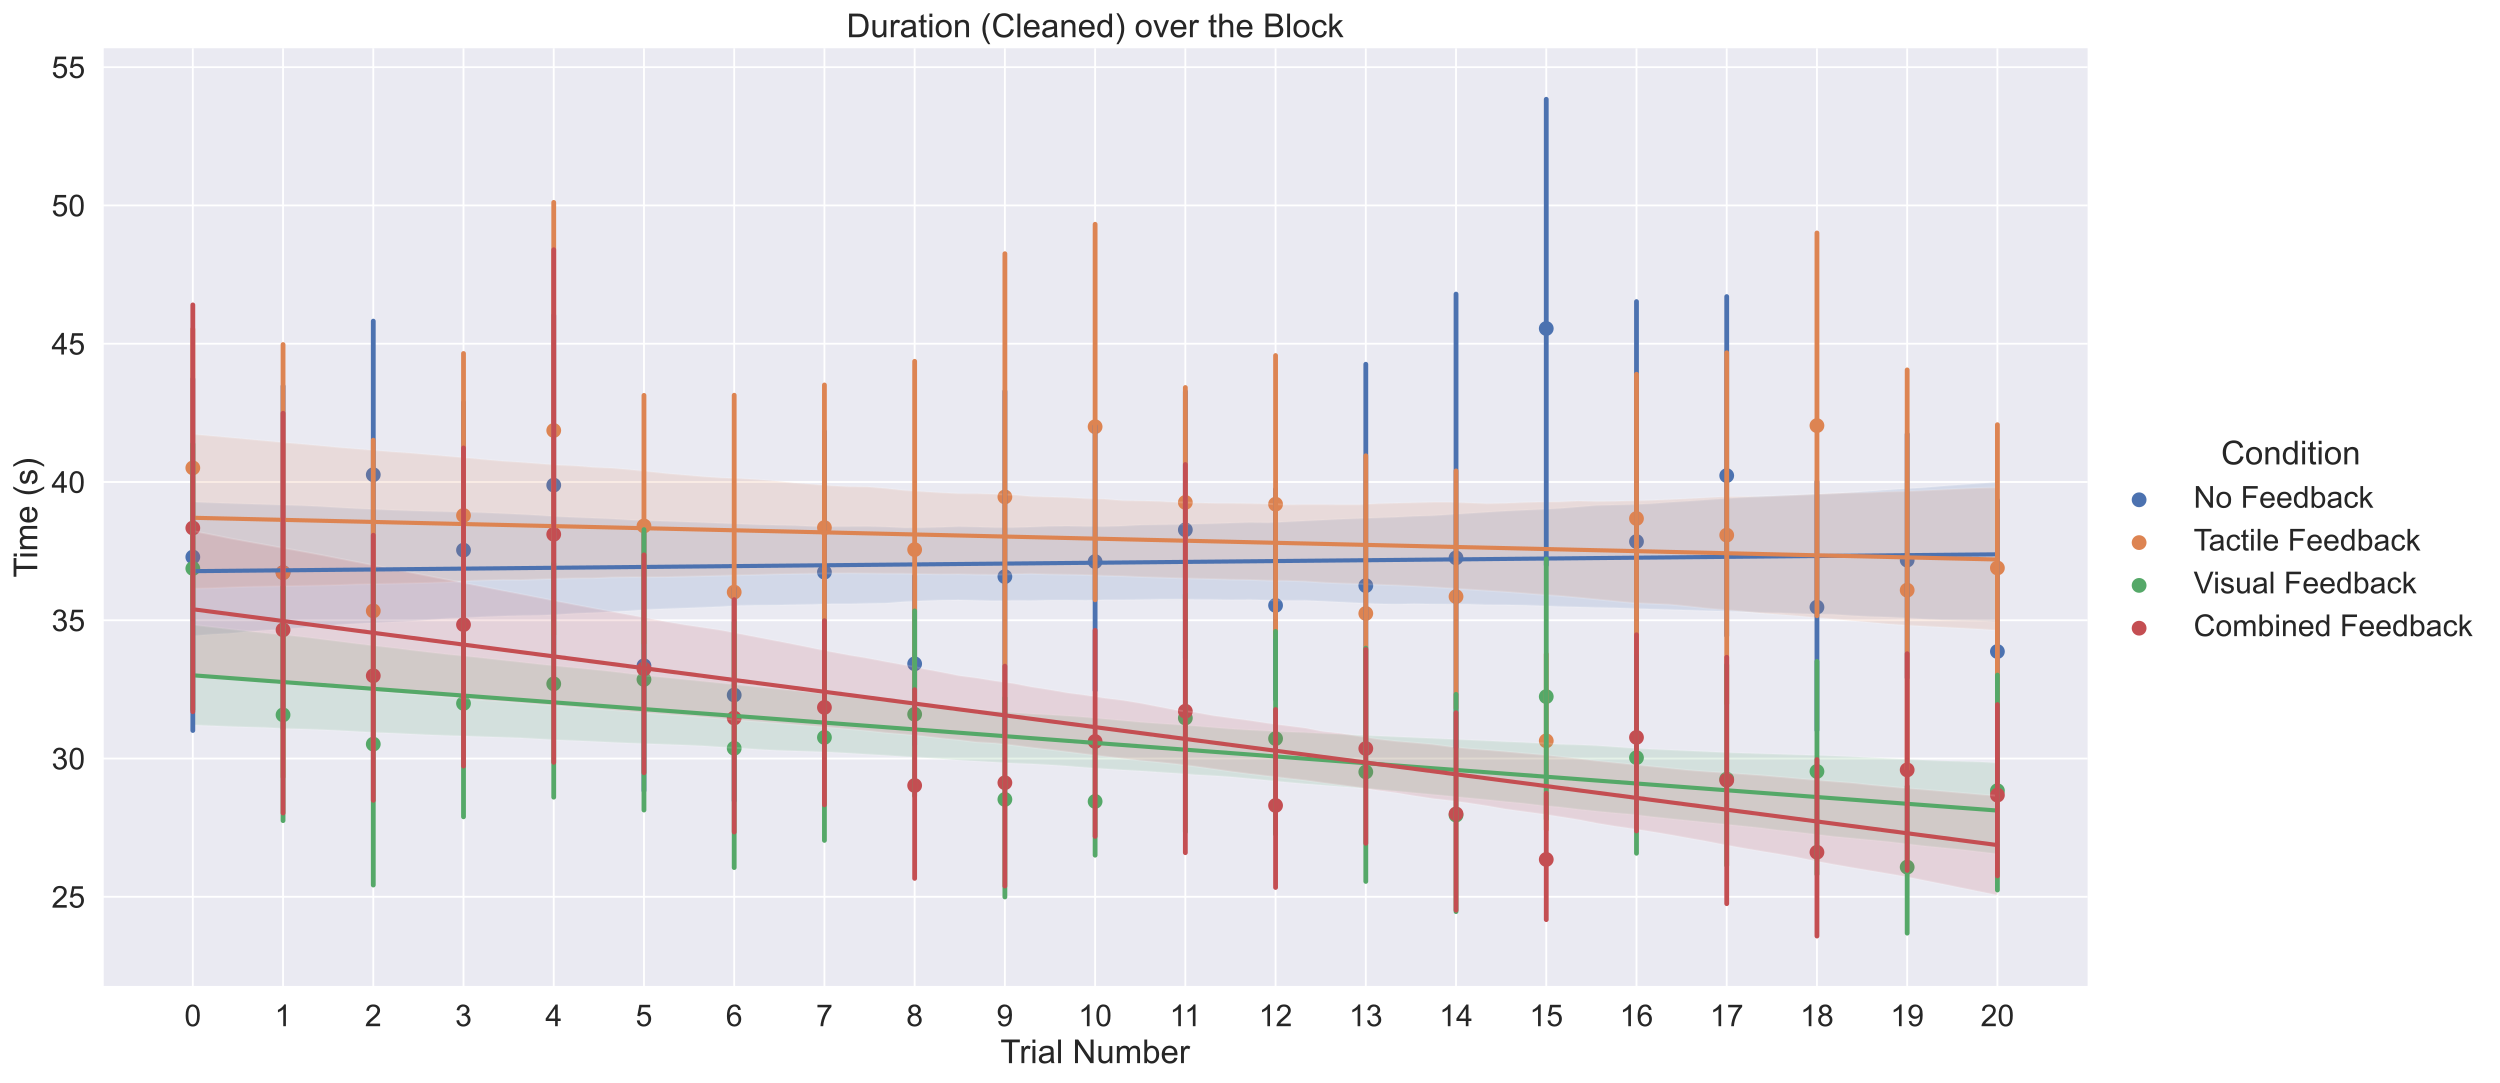<?xml version="1.0" encoding="utf-8" standalone="no"?>
<!DOCTYPE svg PUBLIC "-//W3C//DTD SVG 1.1//EN"
  "http://www.w3.org/Graphics/SVG/1.1/DTD/svg11.dtd">
<!-- Created with matplotlib (https://matplotlib.org/) -->
<svg height="590.529pt" version="1.1" viewBox="0 0 1363.282 590.529" width="1363.282pt" xmlns="http://www.w3.org/2000/svg" xmlns:xlink="http://www.w3.org/1999/xlink">
 <defs>
  <style type="text/css">*{stroke-linecap:butt;stroke-linejoin:round;}</style>
 </defs>
 <g id="figure_1">
  <g id="patch_1">
   <path d="M 0 590.529 
L 1363.282 590.529 
L 1363.282 0 
L 0 0 
z
" style="fill:#ffffff;"/>
  </g>
  <g id="axes_1">
   <g id="patch_2">
    <path d="M 55.943 538.277 
L 1138.415 538.277 
L 1138.415 26.303 
L 55.943 26.303 
z
" style="fill:#eaeaf2;"/>
   </g>
   <g id="matplotlib.axis_1">
    <g id="xtick_1">
     <g id="line2d_1">
      <path clip-path="url(#p8740569eb4)" d="M 105.146 538.277 
L 105.146 26.303 
" style="fill:none;stroke:#ffffff;stroke-linecap:round;"/>
     </g>
     <g id="text_1">
      <!-- 0 -->
      <g style="fill:#262626;" transform="translate(100.558 559.588)scale(0.165 -0.165)">
       <defs>
        <path d="M 4.156 35.297 
Q 4.156 48 6.766 55.734 
Q 9.375 63.484 14.516 67.672 
Q 19.672 71.875 27.484 71.875 
Q 33.25 71.875 37.594 69.547 
Q 41.938 67.234 44.766 62.859 
Q 47.609 58.5 49.219 52.219 
Q 50.828 45.953 50.828 35.297 
Q 50.828 22.703 48.234 14.969 
Q 45.656 7.234 40.5 3 
Q 35.359 -1.219 27.484 -1.219 
Q 17.141 -1.219 11.234 6.203 
Q 4.156 15.141 4.156 35.297 
z
M 13.188 35.297 
Q 13.188 17.672 17.312 11.828 
Q 21.438 6 27.484 6 
Q 33.547 6 37.672 11.859 
Q 41.797 17.719 41.797 35.297 
Q 41.797 52.984 37.672 58.781 
Q 33.547 64.594 27.391 64.594 
Q 21.344 64.594 17.719 59.469 
Q 13.188 52.938 13.188 35.297 
z
" id="ArialMT-48"/>
       </defs>
       <use xlink:href="#ArialMT-48"/>
      </g>
     </g>
    </g>
    <g id="xtick_2">
     <g id="line2d_2">
      <path clip-path="url(#p8740569eb4)" d="M 154.349 538.277 
L 154.349 26.303 
" style="fill:none;stroke:#ffffff;stroke-linecap:round;"/>
     </g>
     <g id="text_2">
      <!-- 1 -->
      <g style="fill:#262626;" transform="translate(149.762 559.588)scale(0.165 -0.165)">
       <defs>
        <path d="M 37.25 0 
L 28.469 0 
L 28.469 56 
Q 25.297 52.984 20.141 49.953 
Q 14.984 46.922 10.891 45.406 
L 10.891 53.906 
Q 18.266 57.375 23.781 62.297 
Q 29.297 67.234 31.594 71.875 
L 37.25 71.875 
z
" id="ArialMT-49"/>
       </defs>
       <use xlink:href="#ArialMT-49"/>
      </g>
     </g>
    </g>
    <g id="xtick_3">
     <g id="line2d_3">
      <path clip-path="url(#p8740569eb4)" d="M 203.553 538.277 
L 203.553 26.303 
" style="fill:none;stroke:#ffffff;stroke-linecap:round;"/>
     </g>
     <g id="text_3">
      <!-- 2 -->
      <g style="fill:#262626;" transform="translate(198.965 559.588)scale(0.165 -0.165)">
       <defs>
        <path d="M 50.344 8.453 
L 50.344 0 
L 3.031 0 
Q 2.938 3.172 4.047 6.109 
Q 5.859 10.938 9.828 15.625 
Q 13.812 20.312 21.344 26.469 
Q 33.016 36.031 37.109 41.625 
Q 41.219 47.219 41.219 52.203 
Q 41.219 57.422 37.469 61 
Q 33.734 64.594 27.734 64.594 
Q 21.391 64.594 17.578 60.781 
Q 13.766 56.984 13.719 50.25 
L 4.688 51.172 
Q 5.609 61.281 11.656 66.578 
Q 17.719 71.875 27.938 71.875 
Q 38.234 71.875 44.234 66.156 
Q 50.25 60.453 50.25 52 
Q 50.25 47.703 48.484 43.547 
Q 46.734 39.406 42.656 34.812 
Q 38.578 30.219 29.109 22.219 
Q 21.188 15.578 18.938 13.203 
Q 16.703 10.844 15.234 8.453 
z
" id="ArialMT-50"/>
       </defs>
       <use xlink:href="#ArialMT-50"/>
      </g>
     </g>
    </g>
    <g id="xtick_4">
     <g id="line2d_4">
      <path clip-path="url(#p8740569eb4)" d="M 252.756 538.277 
L 252.756 26.303 
" style="fill:none;stroke:#ffffff;stroke-linecap:round;"/>
     </g>
     <g id="text_4">
      <!-- 3 -->
      <g style="fill:#262626;" transform="translate(248.168 559.588)scale(0.165 -0.165)">
       <defs>
        <path d="M 4.203 18.891 
L 12.984 20.062 
Q 14.5 12.594 18.141 9.297 
Q 21.781 6 27 6 
Q 33.203 6 37.469 10.297 
Q 41.75 14.594 41.75 20.953 
Q 41.75 27 37.797 30.922 
Q 33.844 34.859 27.734 34.859 
Q 25.25 34.859 21.531 33.891 
L 22.516 41.609 
Q 23.391 41.5 23.922 41.5 
Q 29.547 41.5 34.031 44.422 
Q 38.531 47.359 38.531 53.469 
Q 38.531 58.297 35.25 61.469 
Q 31.984 64.656 26.812 64.656 
Q 21.688 64.656 18.266 61.422 
Q 14.844 58.203 13.875 51.766 
L 5.078 53.328 
Q 6.688 62.156 12.391 67.016 
Q 18.109 71.875 26.609 71.875 
Q 32.469 71.875 37.391 69.359 
Q 42.328 66.844 44.938 62.5 
Q 47.562 58.156 47.562 53.266 
Q 47.562 48.641 45.062 44.828 
Q 42.578 41.016 37.703 38.766 
Q 44.047 37.312 47.562 32.688 
Q 51.078 28.078 51.078 21.141 
Q 51.078 11.766 44.234 5.25 
Q 37.406 -1.266 26.953 -1.266 
Q 17.531 -1.266 11.297 4.344 
Q 5.078 9.969 4.203 18.891 
z
" id="ArialMT-51"/>
       </defs>
       <use xlink:href="#ArialMT-51"/>
      </g>
     </g>
    </g>
    <g id="xtick_5">
     <g id="line2d_5">
      <path clip-path="url(#p8740569eb4)" d="M 301.959 538.277 
L 301.959 26.303 
" style="fill:none;stroke:#ffffff;stroke-linecap:round;"/>
     </g>
     <g id="text_5">
      <!-- 4 -->
      <g style="fill:#262626;" transform="translate(297.371 559.588)scale(0.165 -0.165)">
       <defs>
        <path d="M 32.328 0 
L 32.328 17.141 
L 1.266 17.141 
L 1.266 25.203 
L 33.938 71.578 
L 41.109 71.578 
L 41.109 25.203 
L 50.781 25.203 
L 50.781 17.141 
L 41.109 17.141 
L 41.109 0 
z
M 32.328 25.203 
L 32.328 57.469 
L 9.906 25.203 
z
" id="ArialMT-52"/>
       </defs>
       <use xlink:href="#ArialMT-52"/>
      </g>
     </g>
    </g>
    <g id="xtick_6">
     <g id="line2d_6">
      <path clip-path="url(#p8740569eb4)" d="M 351.163 538.277 
L 351.163 26.303 
" style="fill:none;stroke:#ffffff;stroke-linecap:round;"/>
     </g>
     <g id="text_6">
      <!-- 5 -->
      <g style="fill:#262626;" transform="translate(346.575 559.588)scale(0.165 -0.165)">
       <defs>
        <path d="M 4.156 18.75 
L 13.375 19.531 
Q 14.406 12.797 18.141 9.391 
Q 21.875 6 27.156 6 
Q 33.5 6 37.891 10.781 
Q 42.281 15.578 42.281 23.484 
Q 42.281 31 38.062 35.344 
Q 33.844 39.703 27 39.703 
Q 22.75 39.703 19.328 37.766 
Q 15.922 35.844 13.969 32.766 
L 5.719 33.844 
L 12.641 70.609 
L 48.25 70.609 
L 48.25 62.203 
L 19.672 62.203 
L 15.828 42.969 
Q 22.266 47.469 29.344 47.469 
Q 38.719 47.469 45.156 40.969 
Q 51.609 34.469 51.609 24.266 
Q 51.609 14.547 45.953 7.469 
Q 39.062 -1.219 27.156 -1.219 
Q 17.391 -1.219 11.203 4.25 
Q 5.031 9.719 4.156 18.75 
z
" id="ArialMT-53"/>
       </defs>
       <use xlink:href="#ArialMT-53"/>
      </g>
     </g>
    </g>
    <g id="xtick_7">
     <g id="line2d_7">
      <path clip-path="url(#p8740569eb4)" d="M 400.366 538.277 
L 400.366 26.303 
" style="fill:none;stroke:#ffffff;stroke-linecap:round;"/>
     </g>
     <g id="text_7">
      <!-- 6 -->
      <g style="fill:#262626;" transform="translate(395.778 559.588)scale(0.165 -0.165)">
       <defs>
        <path d="M 49.75 54.047 
L 41.016 53.375 
Q 39.844 58.547 37.703 60.891 
Q 34.125 64.656 28.906 64.656 
Q 24.703 64.656 21.531 62.312 
Q 17.391 59.281 14.984 53.469 
Q 12.594 47.656 12.5 36.922 
Q 15.672 41.75 20.266 44.094 
Q 24.859 46.438 29.891 46.438 
Q 38.672 46.438 44.844 39.969 
Q 51.031 33.5 51.031 23.25 
Q 51.031 16.5 48.125 10.719 
Q 45.219 4.938 40.141 1.859 
Q 35.062 -1.219 28.609 -1.219 
Q 17.625 -1.219 10.688 6.859 
Q 3.766 14.938 3.766 33.5 
Q 3.766 54.25 11.422 63.672 
Q 18.109 71.875 29.438 71.875 
Q 37.891 71.875 43.281 67.141 
Q 48.688 62.406 49.75 54.047 
z
M 13.875 23.188 
Q 13.875 18.656 15.797 14.5 
Q 17.719 10.359 21.188 8.172 
Q 24.656 6 28.469 6 
Q 34.031 6 38.031 10.484 
Q 42.047 14.984 42.047 22.703 
Q 42.047 30.125 38.078 34.391 
Q 34.125 38.672 28.125 38.672 
Q 22.172 38.672 18.016 34.391 
Q 13.875 30.125 13.875 23.188 
z
" id="ArialMT-54"/>
       </defs>
       <use xlink:href="#ArialMT-54"/>
      </g>
     </g>
    </g>
    <g id="xtick_8">
     <g id="line2d_8">
      <path clip-path="url(#p8740569eb4)" d="M 449.569 538.277 
L 449.569 26.303 
" style="fill:none;stroke:#ffffff;stroke-linecap:round;"/>
     </g>
     <g id="text_8">
      <!-- 7 -->
      <g style="fill:#262626;" transform="translate(444.981 559.588)scale(0.165 -0.165)">
       <defs>
        <path d="M 4.734 62.203 
L 4.734 70.656 
L 51.078 70.656 
L 51.078 63.812 
Q 44.234 56.547 37.516 44.484 
Q 30.812 32.422 27.156 19.672 
Q 24.516 10.688 23.781 0 
L 14.75 0 
Q 14.891 8.453 18.062 20.406 
Q 21.234 32.375 27.172 43.484 
Q 33.109 54.594 39.797 62.203 
z
" id="ArialMT-55"/>
       </defs>
       <use xlink:href="#ArialMT-55"/>
      </g>
     </g>
    </g>
    <g id="xtick_9">
     <g id="line2d_9">
      <path clip-path="url(#p8740569eb4)" d="M 498.772 538.277 
L 498.772 26.303 
" style="fill:none;stroke:#ffffff;stroke-linecap:round;"/>
     </g>
     <g id="text_9">
      <!-- 8 -->
      <g style="fill:#262626;" transform="translate(494.185 559.588)scale(0.165 -0.165)">
       <defs>
        <path d="M 17.672 38.812 
Q 12.203 40.828 9.562 44.531 
Q 6.938 48.25 6.938 53.422 
Q 6.938 61.234 12.547 66.547 
Q 18.172 71.875 27.484 71.875 
Q 36.859 71.875 42.578 66.422 
Q 48.297 60.984 48.297 53.172 
Q 48.297 48.188 45.672 44.5 
Q 43.062 40.828 37.75 38.812 
Q 44.344 36.672 47.781 31.875 
Q 51.219 27.094 51.219 20.453 
Q 51.219 11.281 44.719 5.031 
Q 38.234 -1.219 27.641 -1.219 
Q 17.047 -1.219 10.547 5.047 
Q 4.047 11.328 4.047 20.703 
Q 4.047 27.688 7.594 32.391 
Q 11.141 37.109 17.672 38.812 
z
M 15.922 53.719 
Q 15.922 48.641 19.188 45.406 
Q 22.469 42.188 27.688 42.188 
Q 32.766 42.188 36.016 45.375 
Q 39.266 48.578 39.266 53.219 
Q 39.266 58.062 35.906 61.359 
Q 32.562 64.656 27.594 64.656 
Q 22.562 64.656 19.234 61.422 
Q 15.922 58.203 15.922 53.719 
z
M 13.094 20.656 
Q 13.094 16.891 14.875 13.375 
Q 16.656 9.859 20.172 7.922 
Q 23.688 6 27.734 6 
Q 34.031 6 38.125 10.047 
Q 42.234 14.109 42.234 20.359 
Q 42.234 26.703 38.016 30.859 
Q 33.797 35.016 27.438 35.016 
Q 21.234 35.016 17.156 30.906 
Q 13.094 26.812 13.094 20.656 
z
" id="ArialMT-56"/>
       </defs>
       <use xlink:href="#ArialMT-56"/>
      </g>
     </g>
    </g>
    <g id="xtick_10">
     <g id="line2d_10">
      <path clip-path="url(#p8740569eb4)" d="M 547.976 538.277 
L 547.976 26.303 
" style="fill:none;stroke:#ffffff;stroke-linecap:round;"/>
     </g>
     <g id="text_10">
      <!-- 9 -->
      <g style="fill:#262626;" transform="translate(543.388 559.588)scale(0.165 -0.165)">
       <defs>
        <path d="M 5.469 16.547 
L 13.922 17.328 
Q 14.984 11.375 18.016 8.688 
Q 21.047 6 25.781 6 
Q 29.828 6 32.875 7.859 
Q 35.938 9.719 37.891 12.812 
Q 39.844 15.922 41.156 21.188 
Q 42.484 26.469 42.484 31.938 
Q 42.484 32.516 42.438 33.688 
Q 39.797 29.5 35.234 26.875 
Q 30.672 24.266 25.344 24.266 
Q 16.453 24.266 10.297 30.703 
Q 4.156 37.156 4.156 47.703 
Q 4.156 58.594 10.578 65.234 
Q 17 71.875 26.656 71.875 
Q 33.641 71.875 39.422 68.109 
Q 45.219 64.359 48.219 57.391 
Q 51.219 50.438 51.219 37.25 
Q 51.219 23.531 48.234 15.406 
Q 45.266 7.281 39.375 3.031 
Q 33.5 -1.219 25.594 -1.219 
Q 17.188 -1.219 11.859 3.438 
Q 6.547 8.109 5.469 16.547 
z
M 41.453 48.141 
Q 41.453 55.719 37.422 60.156 
Q 33.406 64.594 27.734 64.594 
Q 21.875 64.594 17.531 59.812 
Q 13.188 55.031 13.188 47.406 
Q 13.188 40.578 17.312 36.297 
Q 21.438 32.031 27.484 32.031 
Q 33.594 32.031 37.516 36.297 
Q 41.453 40.578 41.453 48.141 
z
" id="ArialMT-57"/>
       </defs>
       <use xlink:href="#ArialMT-57"/>
      </g>
     </g>
    </g>
    <g id="xtick_11">
     <g id="line2d_11">
      <path clip-path="url(#p8740569eb4)" d="M 597.179 538.277 
L 597.179 26.303 
" style="fill:none;stroke:#ffffff;stroke-linecap:round;"/>
     </g>
     <g id="text_11">
      <!-- 10 -->
      <g style="fill:#262626;" transform="translate(588.003 559.588)scale(0.165 -0.165)">
       <use xlink:href="#ArialMT-49"/>
       <use x="55.615" xlink:href="#ArialMT-48"/>
      </g>
     </g>
    </g>
    <g id="xtick_12">
     <g id="line2d_12">
      <path clip-path="url(#p8740569eb4)" d="M 646.382 538.277 
L 646.382 26.303 
" style="fill:none;stroke:#ffffff;stroke-linecap:round;"/>
     </g>
     <g id="text_12">
      <!-- 11 -->
      <g style="fill:#262626;" transform="translate(637.815 559.588)scale(0.165 -0.165)">
       <use xlink:href="#ArialMT-49"/>
       <use x="48.24" xlink:href="#ArialMT-49"/>
      </g>
     </g>
    </g>
    <g id="xtick_13">
     <g id="line2d_13">
      <path clip-path="url(#p8740569eb4)" d="M 695.585 538.277 
L 695.585 26.303 
" style="fill:none;stroke:#ffffff;stroke-linecap:round;"/>
     </g>
     <g id="text_13">
      <!-- 12 -->
      <g style="fill:#262626;" transform="translate(686.41 559.588)scale(0.165 -0.165)">
       <use xlink:href="#ArialMT-49"/>
       <use x="55.615" xlink:href="#ArialMT-50"/>
      </g>
     </g>
    </g>
    <g id="xtick_14">
     <g id="line2d_14">
      <path clip-path="url(#p8740569eb4)" d="M 744.789 538.277 
L 744.789 26.303 
" style="fill:none;stroke:#ffffff;stroke-linecap:round;"/>
     </g>
     <g id="text_14">
      <!-- 13 -->
      <g style="fill:#262626;" transform="translate(735.613 559.588)scale(0.165 -0.165)">
       <use xlink:href="#ArialMT-49"/>
       <use x="55.615" xlink:href="#ArialMT-51"/>
      </g>
     </g>
    </g>
    <g id="xtick_15">
     <g id="line2d_15">
      <path clip-path="url(#p8740569eb4)" d="M 793.992 538.277 
L 793.992 26.303 
" style="fill:none;stroke:#ffffff;stroke-linecap:round;"/>
     </g>
     <g id="text_15">
      <!-- 14 -->
      <g style="fill:#262626;" transform="translate(784.816 559.588)scale(0.165 -0.165)">
       <use xlink:href="#ArialMT-49"/>
       <use x="55.615" xlink:href="#ArialMT-52"/>
      </g>
     </g>
    </g>
    <g id="xtick_16">
     <g id="line2d_16">
      <path clip-path="url(#p8740569eb4)" d="M 843.195 538.277 
L 843.195 26.303 
" style="fill:none;stroke:#ffffff;stroke-linecap:round;"/>
     </g>
     <g id="text_16">
      <!-- 15 -->
      <g style="fill:#262626;" transform="translate(834.02 559.588)scale(0.165 -0.165)">
       <use xlink:href="#ArialMT-49"/>
       <use x="55.615" xlink:href="#ArialMT-53"/>
      </g>
     </g>
    </g>
    <g id="xtick_17">
     <g id="line2d_17">
      <path clip-path="url(#p8740569eb4)" d="M 892.398 538.277 
L 892.398 26.303 
" style="fill:none;stroke:#ffffff;stroke-linecap:round;"/>
     </g>
     <g id="text_17">
      <!-- 16 -->
      <g style="fill:#262626;" transform="translate(883.223 559.588)scale(0.165 -0.165)">
       <use xlink:href="#ArialMT-49"/>
       <use x="55.615" xlink:href="#ArialMT-54"/>
      </g>
     </g>
    </g>
    <g id="xtick_18">
     <g id="line2d_18">
      <path clip-path="url(#p8740569eb4)" d="M 941.602 538.277 
L 941.602 26.303 
" style="fill:none;stroke:#ffffff;stroke-linecap:round;"/>
     </g>
     <g id="text_18">
      <!-- 17 -->
      <g style="fill:#262626;" transform="translate(932.426 559.588)scale(0.165 -0.165)">
       <use xlink:href="#ArialMT-49"/>
       <use x="55.615" xlink:href="#ArialMT-55"/>
      </g>
     </g>
    </g>
    <g id="xtick_19">
     <g id="line2d_19">
      <path clip-path="url(#p8740569eb4)" d="M 990.805 538.277 
L 990.805 26.303 
" style="fill:none;stroke:#ffffff;stroke-linecap:round;"/>
     </g>
     <g id="text_19">
      <!-- 18 -->
      <g style="fill:#262626;" transform="translate(981.629 559.588)scale(0.165 -0.165)">
       <use xlink:href="#ArialMT-49"/>
       <use x="55.615" xlink:href="#ArialMT-56"/>
      </g>
     </g>
    </g>
    <g id="xtick_20">
     <g id="line2d_20">
      <path clip-path="url(#p8740569eb4)" d="M 1040.008 538.277 
L 1040.008 26.303 
" style="fill:none;stroke:#ffffff;stroke-linecap:round;"/>
     </g>
     <g id="text_20">
      <!-- 19 -->
      <g style="fill:#262626;" transform="translate(1030.833 559.588)scale(0.165 -0.165)">
       <use xlink:href="#ArialMT-49"/>
       <use x="55.615" xlink:href="#ArialMT-57"/>
      </g>
     </g>
    </g>
    <g id="xtick_21">
     <g id="line2d_21">
      <path clip-path="url(#p8740569eb4)" d="M 1089.211 538.277 
L 1089.211 26.303 
" style="fill:none;stroke:#ffffff;stroke-linecap:round;"/>
     </g>
     <g id="text_21">
      <!-- 20 -->
      <g style="fill:#262626;" transform="translate(1080.036 559.588)scale(0.165 -0.165)">
       <use xlink:href="#ArialMT-50"/>
       <use x="55.615" xlink:href="#ArialMT-48"/>
      </g>
     </g>
    </g>
    <g id="text_22">
     <!-- Trial Number -->
     <g style="fill:#262626;" transform="translate(545.51 579.751)scale(0.18 -0.18)">
      <defs>
       <path d="M 25.922 0 
L 25.922 63.141 
L 2.344 63.141 
L 2.344 71.578 
L 59.078 71.578 
L 59.078 63.141 
L 35.406 63.141 
L 35.406 0 
z
" id="ArialMT-84"/>
       <path d="M 6.5 0 
L 6.5 51.859 
L 14.406 51.859 
L 14.406 44 
Q 17.438 49.516 20 51.266 
Q 22.562 53.031 25.641 53.031 
Q 30.078 53.031 34.672 50.203 
L 31.641 42.047 
Q 28.422 43.953 25.203 43.953 
Q 22.312 43.953 20.016 42.219 
Q 17.719 40.484 16.75 37.406 
Q 15.281 32.719 15.281 27.156 
L 15.281 0 
z
" id="ArialMT-114"/>
       <path d="M 6.641 61.469 
L 6.641 71.578 
L 15.438 71.578 
L 15.438 61.469 
z
M 6.641 0 
L 6.641 51.859 
L 15.438 51.859 
L 15.438 0 
z
" id="ArialMT-105"/>
       <path d="M 40.438 6.391 
Q 35.547 2.25 31.031 0.531 
Q 26.516 -1.172 21.344 -1.172 
Q 12.797 -1.172 8.203 3 
Q 3.609 7.172 3.609 13.672 
Q 3.609 17.484 5.344 20.625 
Q 7.078 23.781 9.891 25.688 
Q 12.703 27.594 16.219 28.562 
Q 18.797 29.25 24.031 29.891 
Q 34.672 31.156 39.703 32.906 
Q 39.75 34.719 39.75 35.203 
Q 39.75 40.578 37.25 42.781 
Q 33.891 45.75 27.25 45.75 
Q 21.047 45.75 18.094 43.578 
Q 15.141 41.406 13.719 35.891 
L 5.125 37.062 
Q 6.297 42.578 8.984 45.969 
Q 11.672 49.359 16.75 51.188 
Q 21.828 53.031 28.516 53.031 
Q 35.156 53.031 39.297 51.469 
Q 43.453 49.906 45.406 47.531 
Q 47.359 45.172 48.141 41.547 
Q 48.578 39.312 48.578 33.453 
L 48.578 21.734 
Q 48.578 9.469 49.141 6.219 
Q 49.703 2.984 51.375 0 
L 42.188 0 
Q 40.828 2.734 40.438 6.391 
z
M 39.703 26.031 
Q 34.906 24.078 25.344 22.703 
Q 19.922 21.922 17.672 20.938 
Q 15.438 19.969 14.203 18.094 
Q 12.984 16.219 12.984 13.922 
Q 12.984 10.406 15.641 8.062 
Q 18.312 5.719 23.438 5.719 
Q 28.516 5.719 32.469 7.938 
Q 36.422 10.156 38.281 14.016 
Q 39.703 17 39.703 22.797 
z
" id="ArialMT-97"/>
       <path d="M 6.391 0 
L 6.391 71.578 
L 15.188 71.578 
L 15.188 0 
z
" id="ArialMT-108"/>
       <path id="ArialMT-32"/>
       <path d="M 7.625 0 
L 7.625 71.578 
L 17.328 71.578 
L 54.938 15.375 
L 54.938 71.578 
L 64.016 71.578 
L 64.016 0 
L 54.297 0 
L 16.703 56.25 
L 16.703 0 
z
" id="ArialMT-78"/>
       <path d="M 40.578 0 
L 40.578 7.625 
Q 34.516 -1.172 24.125 -1.172 
Q 19.531 -1.172 15.547 0.578 
Q 11.578 2.344 9.641 5 
Q 7.719 7.672 6.938 11.531 
Q 6.391 14.109 6.391 19.734 
L 6.391 51.859 
L 15.188 51.859 
L 15.188 23.094 
Q 15.188 16.219 15.719 13.812 
Q 16.547 10.359 19.234 8.375 
Q 21.922 6.391 25.875 6.391 
Q 29.828 6.391 33.297 8.422 
Q 36.766 10.453 38.203 13.938 
Q 39.656 17.438 39.656 24.078 
L 39.656 51.859 
L 48.438 51.859 
L 48.438 0 
z
" id="ArialMT-117"/>
       <path d="M 6.594 0 
L 6.594 51.859 
L 14.453 51.859 
L 14.453 44.578 
Q 16.891 48.391 20.938 50.703 
Q 25 53.031 30.172 53.031 
Q 35.938 53.031 39.625 50.641 
Q 43.312 48.25 44.828 43.953 
Q 50.984 53.031 60.844 53.031 
Q 68.562 53.031 72.703 48.75 
Q 76.859 44.484 76.859 35.594 
L 76.859 0 
L 68.109 0 
L 68.109 32.672 
Q 68.109 37.938 67.25 40.25 
Q 66.406 42.578 64.156 43.984 
Q 61.922 45.406 58.891 45.406 
Q 53.422 45.406 49.797 41.766 
Q 46.188 38.141 46.188 30.125 
L 46.188 0 
L 37.406 0 
L 37.406 33.688 
Q 37.406 39.547 35.25 42.469 
Q 33.109 45.406 28.219 45.406 
Q 24.516 45.406 21.359 43.453 
Q 18.219 41.5 16.797 37.734 
Q 15.375 33.984 15.375 26.906 
L 15.375 0 
z
" id="ArialMT-109"/>
       <path d="M 14.703 0 
L 6.547 0 
L 6.547 71.578 
L 15.328 71.578 
L 15.328 46.047 
Q 20.906 53.031 29.547 53.031 
Q 34.328 53.031 38.594 51.094 
Q 42.875 49.172 45.625 45.672 
Q 48.391 42.188 49.953 37.25 
Q 51.516 32.328 51.516 26.703 
Q 51.516 13.375 44.922 6.094 
Q 38.328 -1.172 29.109 -1.172 
Q 19.922 -1.172 14.703 6.5 
z
M 14.594 26.312 
Q 14.594 17 17.141 12.844 
Q 21.297 6.062 28.375 6.062 
Q 34.125 6.062 38.328 11.062 
Q 42.531 16.062 42.531 25.984 
Q 42.531 36.141 38.5 40.969 
Q 34.469 45.797 28.766 45.797 
Q 23 45.797 18.797 40.797 
Q 14.594 35.797 14.594 26.312 
z
" id="ArialMT-98"/>
       <path d="M 42.094 16.703 
L 51.172 15.578 
Q 49.031 7.625 43.219 3.219 
Q 37.406 -1.172 28.375 -1.172 
Q 17 -1.172 10.328 5.828 
Q 3.656 12.844 3.656 25.484 
Q 3.656 38.578 10.391 45.797 
Q 17.141 53.031 27.875 53.031 
Q 38.281 53.031 44.875 45.953 
Q 51.469 38.875 51.469 26.031 
Q 51.469 25.25 51.422 23.688 
L 12.75 23.688 
Q 13.234 15.141 17.578 10.594 
Q 21.922 6.062 28.422 6.062 
Q 33.25 6.062 36.672 8.594 
Q 40.094 11.141 42.094 16.703 
z
M 13.234 30.906 
L 42.188 30.906 
Q 41.609 37.453 38.875 40.719 
Q 34.672 45.797 27.984 45.797 
Q 21.922 45.797 17.797 41.75 
Q 13.672 37.703 13.234 30.906 
z
" id="ArialMT-101"/>
      </defs>
      <use xlink:href="#ArialMT-84"/>
      <use x="57.334" xlink:href="#ArialMT-114"/>
      <use x="90.635" xlink:href="#ArialMT-105"/>
      <use x="112.852" xlink:href="#ArialMT-97"/>
      <use x="168.467" xlink:href="#ArialMT-108"/>
      <use x="190.684" xlink:href="#ArialMT-32"/>
      <use x="218.467" xlink:href="#ArialMT-78"/>
      <use x="290.684" xlink:href="#ArialMT-117"/>
      <use x="346.299" xlink:href="#ArialMT-109"/>
      <use x="429.6" xlink:href="#ArialMT-98"/>
      <use x="485.215" xlink:href="#ArialMT-101"/>
      <use x="540.83" xlink:href="#ArialMT-114"/>
     </g>
    </g>
   </g>
   <g id="matplotlib.axis_2">
    <g id="ytick_1">
     <g id="line2d_22">
      <path clip-path="url(#p8740569eb4)" d="M 55.943 489.044 
L 1138.415 489.044 
" style="fill:none;stroke:#ffffff;stroke-linecap:round;"/>
     </g>
     <g id="text_23">
      <!-- 25 -->
      <g style="fill:#262626;" transform="translate(28.092 494.949)scale(0.165 -0.165)">
       <use xlink:href="#ArialMT-50"/>
       <use x="55.615" xlink:href="#ArialMT-53"/>
      </g>
     </g>
    </g>
    <g id="ytick_2">
     <g id="line2d_23">
      <path clip-path="url(#p8740569eb4)" d="M 55.943 413.641 
L 1138.415 413.641 
" style="fill:none;stroke:#ffffff;stroke-linecap:round;"/>
     </g>
     <g id="text_24">
      <!-- 30 -->
      <g style="fill:#262626;" transform="translate(28.092 419.546)scale(0.165 -0.165)">
       <use xlink:href="#ArialMT-51"/>
       <use x="55.615" xlink:href="#ArialMT-48"/>
      </g>
     </g>
    </g>
    <g id="ytick_3">
     <g id="line2d_24">
      <path clip-path="url(#p8740569eb4)" d="M 55.943 338.238 
L 1138.415 338.238 
" style="fill:none;stroke:#ffffff;stroke-linecap:round;"/>
     </g>
     <g id="text_25">
      <!-- 35 -->
      <g style="fill:#262626;" transform="translate(28.092 344.143)scale(0.165 -0.165)">
       <use xlink:href="#ArialMT-51"/>
       <use x="55.615" xlink:href="#ArialMT-53"/>
      </g>
     </g>
    </g>
    <g id="ytick_4">
     <g id="line2d_25">
      <path clip-path="url(#p8740569eb4)" d="M 55.943 262.835 
L 1138.415 262.835 
" style="fill:none;stroke:#ffffff;stroke-linecap:round;"/>
     </g>
     <g id="text_26">
      <!-- 40 -->
      <g style="fill:#262626;" transform="translate(28.092 268.741)scale(0.165 -0.165)">
       <use xlink:href="#ArialMT-52"/>
       <use x="55.615" xlink:href="#ArialMT-48"/>
      </g>
     </g>
    </g>
    <g id="ytick_5">
     <g id="line2d_26">
      <path clip-path="url(#p8740569eb4)" d="M 55.943 187.433 
L 1138.415 187.433 
" style="fill:none;stroke:#ffffff;stroke-linecap:round;"/>
     </g>
     <g id="text_27">
      <!-- 45 -->
      <g style="fill:#262626;" transform="translate(28.092 193.338)scale(0.165 -0.165)">
       <use xlink:href="#ArialMT-52"/>
       <use x="55.615" xlink:href="#ArialMT-53"/>
      </g>
     </g>
    </g>
    <g id="ytick_6">
     <g id="line2d_27">
      <path clip-path="url(#p8740569eb4)" d="M 55.943 112.03 
L 1138.415 112.03 
" style="fill:none;stroke:#ffffff;stroke-linecap:round;"/>
     </g>
     <g id="text_28">
      <!-- 50 -->
      <g style="fill:#262626;" transform="translate(28.092 117.935)scale(0.165 -0.165)">
       <use xlink:href="#ArialMT-53"/>
       <use x="55.615" xlink:href="#ArialMT-48"/>
      </g>
     </g>
    </g>
    <g id="ytick_7">
     <g id="line2d_28">
      <path clip-path="url(#p8740569eb4)" d="M 55.943 36.627 
L 1138.415 36.627 
" style="fill:none;stroke:#ffffff;stroke-linecap:round;"/>
     </g>
     <g id="text_29">
      <!-- 55 -->
      <g style="fill:#262626;" transform="translate(28.092 42.532)scale(0.165 -0.165)">
       <use xlink:href="#ArialMT-53"/>
       <use x="55.615" xlink:href="#ArialMT-53"/>
      </g>
     </g>
    </g>
    <g id="text_30">
     <!-- Time (s) -->
     <g style="fill:#262626;" transform="translate(20.303 314.945)rotate(-90)scale(0.18 -0.18)">
      <defs>
       <path d="M 23.391 -21.047 
Q 16.109 -11.859 11.078 0.438 
Q 6.062 12.75 6.062 25.922 
Q 6.062 37.547 9.812 48.188 
Q 14.203 60.547 23.391 72.797 
L 29.688 72.797 
Q 23.781 62.641 21.875 58.297 
Q 18.891 51.562 17.188 44.234 
Q 15.094 35.109 15.094 25.875 
Q 15.094 2.391 29.688 -21.047 
z
" id="ArialMT-40"/>
       <path d="M 3.078 15.484 
L 11.766 16.844 
Q 12.5 11.625 15.844 8.844 
Q 19.188 6.062 25.203 6.062 
Q 31.25 6.062 34.172 8.516 
Q 37.109 10.984 37.109 14.312 
Q 37.109 17.281 34.516 19 
Q 32.719 20.172 25.531 21.969 
Q 15.875 24.422 12.141 26.203 
Q 8.406 27.984 6.469 31.125 
Q 4.547 34.281 4.547 38.094 
Q 4.547 41.547 6.125 44.5 
Q 7.719 47.469 10.453 49.422 
Q 12.5 50.922 16.031 51.969 
Q 19.578 53.031 23.641 53.031 
Q 29.734 53.031 34.344 51.266 
Q 38.969 49.516 41.156 46.5 
Q 43.359 43.5 44.188 38.484 
L 35.594 37.312 
Q 35.016 41.312 32.203 43.547 
Q 29.391 45.797 24.266 45.797 
Q 18.219 45.797 15.625 43.797 
Q 13.031 41.797 13.031 39.109 
Q 13.031 37.406 14.109 36.031 
Q 15.188 34.625 17.484 33.688 
Q 18.797 33.203 25.25 31.453 
Q 34.578 28.953 38.25 27.359 
Q 41.938 25.781 44.031 22.75 
Q 46.141 19.734 46.141 15.234 
Q 46.141 10.844 43.578 6.953 
Q 41.016 3.078 36.172 0.953 
Q 31.344 -1.172 25.25 -1.172 
Q 15.141 -1.172 9.844 3.031 
Q 4.547 7.234 3.078 15.484 
z
" id="ArialMT-115"/>
       <path d="M 12.359 -21.047 
L 6.062 -21.047 
Q 20.656 2.391 20.656 25.875 
Q 20.656 35.062 18.562 44.094 
Q 16.891 51.422 13.922 58.156 
Q 12.016 62.547 6.062 72.797 
L 12.359 72.797 
Q 21.531 60.547 25.922 48.188 
Q 29.688 37.547 29.688 25.922 
Q 29.688 12.75 24.625 0.438 
Q 19.578 -11.859 12.359 -21.047 
z
" id="ArialMT-41"/>
      </defs>
      <use xlink:href="#ArialMT-84"/>
      <use x="57.334" xlink:href="#ArialMT-105"/>
      <use x="79.551" xlink:href="#ArialMT-109"/>
      <use x="162.852" xlink:href="#ArialMT-101"/>
      <use x="218.467" xlink:href="#ArialMT-32"/>
      <use x="246.25" xlink:href="#ArialMT-40"/>
      <use x="279.551" xlink:href="#ArialMT-115"/>
      <use x="329.551" xlink:href="#ArialMT-41"/>
     </g>
    </g>
   </g>
   <g id="PathCollection_1">
    <defs>
     <path d="M 0 3.536 
C 0.938 3.536 1.837 3.163 2.5 2.5 
C 3.163 1.837 3.536 0.938 3.536 0 
C 3.536 -0.938 3.163 -1.837 2.5 -2.5 
C 1.837 -3.163 0.938 -3.536 0 -3.536 
C -0.938 -3.536 -1.837 -3.163 -2.5 -2.5 
C -3.163 -1.837 -3.536 -0.938 -3.536 0 
C -3.536 0.938 -3.163 1.837 -2.5 2.5 
C -1.837 3.163 -0.938 3.536 0 3.536 
z
" id="m9ef17a9e87" style="stroke:#4c72b0;"/>
    </defs>
    <g clip-path="url(#p8740569eb4)">
     <use style="fill:#4c72b0;stroke:#4c72b0;" x="105.146" xlink:href="#m9ef17a9e87" y="303.758"/>
     <use style="fill:#4c72b0;stroke:#4c72b0;" x="154.349" xlink:href="#m9ef17a9e87" y="312.221"/>
     <use style="fill:#4c72b0;stroke:#4c72b0;" x="203.553" xlink:href="#m9ef17a9e87" y="258.87"/>
     <use style="fill:#4c72b0;stroke:#4c72b0;" x="252.756" xlink:href="#m9ef17a9e87" y="299.992"/>
     <use style="fill:#4c72b0;stroke:#4c72b0;" x="301.959" xlink:href="#m9ef17a9e87" y="264.539"/>
     <use style="fill:#4c72b0;stroke:#4c72b0;" x="351.163" xlink:href="#m9ef17a9e87" y="363.031"/>
     <use style="fill:#4c72b0;stroke:#4c72b0;" x="400.366" xlink:href="#m9ef17a9e87" y="379.01"/>
     <use style="fill:#4c72b0;stroke:#4c72b0;" x="449.569" xlink:href="#m9ef17a9e87" y="312.007"/>
     <use style="fill:#4c72b0;stroke:#4c72b0;" x="498.772" xlink:href="#m9ef17a9e87" y="361.975"/>
     <use style="fill:#4c72b0;stroke:#4c72b0;" x="547.976" xlink:href="#m9ef17a9e87" y="314.45"/>
     <use style="fill:#4c72b0;stroke:#4c72b0;" x="597.179" xlink:href="#m9ef17a9e87" y="306.233"/>
     <use style="fill:#4c72b0;stroke:#4c72b0;" x="646.382" xlink:href="#m9ef17a9e87" y="288.905"/>
     <use style="fill:#4c72b0;stroke:#4c72b0;" x="695.585" xlink:href="#m9ef17a9e87" y="330.128"/>
     <use style="fill:#4c72b0;stroke:#4c72b0;" x="744.789" xlink:href="#m9ef17a9e87" y="319.355"/>
     <use style="fill:#4c72b0;stroke:#4c72b0;" x="793.992" xlink:href="#m9ef17a9e87" y="304.204"/>
     <use style="fill:#4c72b0;stroke:#4c72b0;" x="843.195" xlink:href="#m9ef17a9e87" y="179.139"/>
     <use style="fill:#4c72b0;stroke:#4c72b0;" x="892.398" xlink:href="#m9ef17a9e87" y="295.321"/>
     <use style="fill:#4c72b0;stroke:#4c72b0;" x="941.602" xlink:href="#m9ef17a9e87" y="259.359"/>
     <use style="fill:#4c72b0;stroke:#4c72b0;" x="990.805" xlink:href="#m9ef17a9e87" y="331.101"/>
     <use style="fill:#4c72b0;stroke:#4c72b0;" x="1040.008" xlink:href="#m9ef17a9e87" y="305.451"/>
     <use style="fill:#4c72b0;stroke:#4c72b0;" x="1089.211" xlink:href="#m9ef17a9e87" y="355.282"/>
    </g>
   </g>
   <g id="PolyCollection_1">
    <defs>
     <path d="M 105.146 -316.841 
L 105.146 -243.785 
L 115.086 -244.605 
L 125.026 -245.142 
L 134.966 -246.126 
L 144.906 -246.831 
L 154.846 -247.475 
L 164.787 -248.26 
L 174.727 -249.103 
L 184.667 -249.908 
L 194.607 -250.494 
L 204.547 -250.938 
L 214.487 -251.382 
L 224.427 -251.825 
L 234.367 -252.537 
L 244.307 -253.265 
L 254.247 -253.675 
L 264.187 -254.194 
L 274.127 -254.582 
L 284.067 -254.847 
L 294.007 -254.979 
L 303.947 -255.392 
L 313.887 -256.054 
L 323.827 -256.434 
L 333.767 -256.964 
L 343.707 -257.471 
L 353.648 -258.158 
L 363.588 -258.574 
L 373.528 -258.929 
L 383.468 -259.306 
L 393.408 -259.72 
L 403.348 -260.326 
L 413.288 -260.487 
L 423.228 -260.549 
L 433.168 -260.763 
L 443.108 -260.903 
L 453.048 -261.218 
L 462.988 -261.216 
L 472.928 -261.467 
L 482.868 -261.607 
L 492.808 -262.386 
L 502.748 -262.858 
L 512.688 -263.243 
L 522.628 -263.373 
L 532.568 -263.132 
L 542.509 -262.885 
L 552.449 -263.052 
L 562.389 -263.027 
L 572.329 -263.25 
L 582.269 -263.262 
L 592.209 -263.164 
L 602.149 -263.398 
L 612.089 -263.411 
L 622.029 -263.549 
L 631.969 -263.728 
L 641.909 -263.775 
L 651.849 -263.639 
L 661.789 -263.579 
L 671.729 -263.418 
L 681.669 -263.53 
L 691.609 -263.223 
L 701.549 -263.046 
L 711.489 -263.11 
L 721.429 -262.672 
L 731.37 -262.184 
L 741.31 -261.698 
L 751.25 -261.229 
L 761.19 -261.062 
L 771.13 -261.263 
L 781.07 -261.113 
L 791.01 -261.054 
L 800.95 -261.041 
L 810.89 -260.712 
L 820.83 -260.686 
L 830.77 -260.515 
L 840.71 -260.175 
L 850.65 -259.767 
L 860.59 -259.544 
L 870.53 -259.257 
L 880.47 -259.072 
L 890.41 -258.725 
L 900.35 -258.401 
L 910.29 -258.115 
L 920.231 -257.824 
L 930.171 -257.535 
L 940.111 -257.246 
L 950.051 -256.928 
L 959.991 -256.427 
L 969.931 -256.355 
L 979.871 -255.973 
L 989.811 -255.599 
L 999.751 -255.47 
L 1009.691 -254.83 
L 1019.631 -254.296 
L 1029.571 -254.005 
L 1039.511 -253.505 
L 1049.451 -252.89 
L 1059.391 -252.389 
L 1069.331 -252.135 
L 1079.271 -251.965 
L 1089.211 -251.492 
L 1089.211 -327.618 
L 1089.211 -327.618 
L 1079.271 -326.908 
L 1069.331 -326.199 
L 1059.391 -325.489 
L 1049.451 -324.643 
L 1039.511 -324.078 
L 1029.571 -323.381 
L 1019.631 -322.674 
L 1009.691 -321.965 
L 999.751 -321.408 
L 989.811 -321.042 
L 979.871 -320.675 
L 969.931 -320.305 
L 959.991 -319.926 
L 950.051 -319.298 
L 940.111 -318.615 
L 930.171 -317.927 
L 920.231 -317.231 
L 910.29 -316.647 
L 900.35 -315.882 
L 890.41 -315.415 
L 880.47 -315.173 
L 870.53 -314.931 
L 860.59 -314.104 
L 850.65 -313.317 
L 840.71 -312.789 
L 830.77 -312.341 
L 820.83 -311.852 
L 810.89 -311.258 
L 800.95 -310.613 
L 791.01 -309.989 
L 781.07 -309.346 
L 771.13 -309.052 
L 761.19 -308.537 
L 751.25 -308.178 
L 741.31 -307.824 
L 731.37 -307.467 
L 721.429 -306.973 
L 711.489 -306.483 
L 701.549 -306.002 
L 691.609 -305.508 
L 681.669 -305.671 
L 671.729 -305.374 
L 661.789 -305.025 
L 651.849 -304.796 
L 641.909 -304.541 
L 631.969 -304.416 
L 622.029 -304.265 
L 612.089 -303.72 
L 602.149 -303.44 
L 592.209 -303.475 
L 582.269 -303.703 
L 572.329 -303.576 
L 562.389 -303.172 
L 552.449 -302.891 
L 542.509 -302.893 
L 532.568 -303.208 
L 522.628 -303.408 
L 512.688 -303.042 
L 502.748 -302.795 
L 492.808 -302.756 
L 482.868 -303.256 
L 472.928 -303.511 
L 462.988 -303.454 
L 453.048 -303.372 
L 443.108 -303.507 
L 433.168 -303.976 
L 423.228 -304.197 
L 413.288 -304.417 
L 403.348 -304.816 
L 393.408 -305.215 
L 383.468 -305.591 
L 373.528 -305.941 
L 363.588 -306.291 
L 353.648 -306.641 
L 343.707 -306.99 
L 333.767 -307.619 
L 323.827 -308.024 
L 313.887 -308.419 
L 303.947 -308.858 
L 294.007 -309.54 
L 284.067 -310.089 
L 274.127 -310.541 
L 264.187 -310.979 
L 254.247 -311.275 
L 244.307 -311.503 
L 234.367 -311.731 
L 224.427 -312.028 
L 214.487 -312.377 
L 204.547 -312.826 
L 194.607 -313.232 
L 184.667 -313.776 
L 174.727 -314.382 
L 164.787 -314.842 
L 154.846 -315.149 
L 144.906 -315.456 
L 134.966 -315.763 
L 125.026 -316.07 
L 115.086 -316.431 
L 105.146 -316.841 
z
" id="m2f397c2d2d" style="stroke:#ffffff;stroke-opacity:0.15;"/>
    </defs>
    <g clip-path="url(#p8740569eb4)">
     <use style="fill:#4c72b0;fill-opacity:0.15;stroke:#ffffff;stroke-opacity:0.15;" x="0" xlink:href="#m2f397c2d2d" y="590.529"/>
    </g>
   </g>
   <g id="PathCollection_2">
    <defs>
     <path d="M 0 3.536 
C 0.938 3.536 1.837 3.163 2.5 2.5 
C 3.163 1.837 3.536 0.938 3.536 0 
C 3.536 -0.938 3.163 -1.837 2.5 -2.5 
C 1.837 -3.163 0.938 -3.536 0 -3.536 
C -0.938 -3.536 -1.837 -3.163 -2.5 -2.5 
C -3.163 -1.837 -3.536 -0.938 -3.536 0 
C -3.536 0.938 -3.163 1.837 -2.5 2.5 
C -1.837 3.163 -0.938 3.536 0 3.536 
z
" id="m651f948ff9" style="stroke:#dd8452;"/>
    </defs>
    <g clip-path="url(#p8740569eb4)">
     <use style="fill:#dd8452;stroke:#dd8452;" x="105.146" xlink:href="#m651f948ff9" y="255.142"/>
     <use style="fill:#dd8452;stroke:#dd8452;" x="154.349" xlink:href="#m651f948ff9" y="312.33"/>
     <use style="fill:#dd8452;stroke:#dd8452;" x="203.553" xlink:href="#m651f948ff9" y="333.125"/>
     <use style="fill:#dd8452;stroke:#dd8452;" x="252.756" xlink:href="#m651f948ff9" y="281.085"/>
     <use style="fill:#dd8452;stroke:#dd8452;" x="301.959" xlink:href="#m651f948ff9" y="234.735"/>
     <use style="fill:#dd8452;stroke:#dd8452;" x="351.163" xlink:href="#m651f948ff9" y="286.804"/>
     <use style="fill:#dd8452;stroke:#dd8452;" x="400.366" xlink:href="#m651f948ff9" y="322.908"/>
     <use style="fill:#dd8452;stroke:#dd8452;" x="449.569" xlink:href="#m651f948ff9" y="287.687"/>
     <use style="fill:#dd8452;stroke:#dd8452;" x="498.772" xlink:href="#m651f948ff9" y="299.727"/>
     <use style="fill:#dd8452;stroke:#dd8452;" x="547.976" xlink:href="#m651f948ff9" y="270.972"/>
     <use style="fill:#dd8452;stroke:#dd8452;" x="597.179" xlink:href="#m651f948ff9" y="232.7"/>
     <use style="fill:#dd8452;stroke:#dd8452;" x="646.382" xlink:href="#m651f948ff9" y="273.966"/>
     <use style="fill:#dd8452;stroke:#dd8452;" x="695.585" xlink:href="#m651f948ff9" y="274.934"/>
     <use style="fill:#dd8452;stroke:#dd8452;" x="744.789" xlink:href="#m651f948ff9" y="334.518"/>
     <use style="fill:#dd8452;stroke:#dd8452;" x="793.992" xlink:href="#m651f948ff9" y="325.321"/>
     <use style="fill:#dd8452;stroke:#dd8452;" x="843.195" xlink:href="#m651f948ff9" y="403.984"/>
     <use style="fill:#dd8452;stroke:#dd8452;" x="892.398" xlink:href="#m651f948ff9" y="282.757"/>
     <use style="fill:#dd8452;stroke:#dd8452;" x="941.602" xlink:href="#m651f948ff9" y="291.812"/>
     <use style="fill:#dd8452;stroke:#dd8452;" x="990.805" xlink:href="#m651f948ff9" y="232.095"/>
     <use style="fill:#dd8452;stroke:#dd8452;" x="1040.008" xlink:href="#m651f948ff9" y="321.828"/>
     <use style="fill:#dd8452;stroke:#dd8452;" x="1089.211" xlink:href="#m651f948ff9" y="309.717"/>
    </g>
   </g>
   <g id="PolyCollection_2">
    <defs>
     <path d="M 105.146 -353.758 
L 105.146 -269.529 
L 115.086 -269.79 
L 125.026 -270.207 
L 134.966 -270.543 
L 144.906 -270.721 
L 154.846 -270.899 
L 164.787 -271.078 
L 174.727 -271.263 
L 184.667 -271.506 
L 194.607 -271.879 
L 204.547 -272.051 
L 214.487 -272.234 
L 224.427 -272.475 
L 234.367 -272.717 
L 244.307 -273.11 
L 254.247 -273.706 
L 264.187 -274.078 
L 274.127 -274.345 
L 284.067 -274.265 
L 294.007 -274.602 
L 303.947 -274.939 
L 313.887 -275.162 
L 323.827 -275.22 
L 333.767 -275.675 
L 343.707 -275.8 
L 353.648 -275.782 
L 363.588 -275.873 
L 373.528 -276.116 
L 383.468 -276.36 
L 393.408 -276.604 
L 403.348 -276.872 
L 413.288 -277.088 
L 423.228 -277.402 
L 433.168 -277.569 
L 443.108 -277.726 
L 453.048 -277.863 
L 462.988 -277.954 
L 472.928 -277.843 
L 482.868 -277.738 
L 492.808 -277.695 
L 502.748 -277.516 
L 512.688 -277.349 
L 522.628 -277.439 
L 532.568 -277.192 
L 542.509 -277.105 
L 552.449 -277.423 
L 562.389 -277.635 
L 572.329 -277.318 
L 582.269 -277.171 
L 592.209 -276.973 
L 602.149 -276.557 
L 612.089 -276.354 
L 622.029 -275.889 
L 631.969 -275.573 
L 641.909 -275.245 
L 651.849 -274.998 
L 661.789 -274.772 
L 671.729 -274.434 
L 681.669 -274.301 
L 691.609 -273.927 
L 701.549 -273.816 
L 711.489 -273.51 
L 721.429 -272.833 
L 731.37 -272.401 
L 741.31 -272.088 
L 751.25 -271.692 
L 761.19 -271.363 
L 771.13 -270.907 
L 781.07 -270.353 
L 791.01 -269.713 
L 800.95 -269.073 
L 810.89 -268.435 
L 820.83 -267.804 
L 830.77 -267.041 
L 840.71 -266.24 
L 850.65 -265.58 
L 860.59 -264.674 
L 870.53 -263.697 
L 880.47 -262.711 
L 890.41 -261.766 
L 900.35 -261.311 
L 910.29 -260.876 
L 920.231 -259.938 
L 930.171 -258.804 
L 940.111 -257.947 
L 950.051 -257.124 
L 959.991 -256.217 
L 969.931 -255.484 
L 979.871 -254.733 
L 989.811 -253.745 
L 999.751 -252.927 
L 1009.691 -252.02 
L 1019.631 -251.198 
L 1029.571 -250.27 
L 1039.511 -249.57 
L 1049.451 -249.051 
L 1059.391 -248.533 
L 1069.331 -248.015 
L 1079.271 -247.492 
L 1089.211 -246.805 
L 1089.211 -324.731 
L 1089.211 -324.731 
L 1079.271 -324.466 
L 1069.331 -324.059 
L 1059.391 -323.583 
L 1049.451 -323.106 
L 1039.511 -322.655 
L 1029.571 -322.438 
L 1019.631 -321.994 
L 1009.691 -321.876 
L 999.751 -321.506 
L 989.811 -321.053 
L 979.871 -320.598 
L 969.931 -320.143 
L 959.991 -319.736 
L 950.051 -319.726 
L 940.111 -319.647 
L 930.171 -319.125 
L 920.231 -318.598 
L 910.29 -318.14 
L 900.35 -317.726 
L 890.41 -317.477 
L 880.47 -317.222 
L 870.53 -317.108 
L 860.59 -317.36 
L 850.65 -316.913 
L 840.71 -316.823 
L 830.77 -316.566 
L 820.83 -316.145 
L 810.89 -315.924 
L 800.95 -316.326 
L 791.01 -316.728 
L 781.07 -316.693 
L 771.13 -316.44 
L 761.19 -316.187 
L 751.25 -315.915 
L 741.31 -315.365 
L 731.37 -315.348 
L 721.429 -315.438 
L 711.489 -315.444 
L 701.549 -315.321 
L 691.609 -315.775 
L 681.669 -315.968 
L 671.729 -316.103 
L 661.789 -316.148 
L 651.849 -316.363 
L 641.909 -316.628 
L 631.969 -317.169 
L 622.029 -317.429 
L 612.089 -317.601 
L 602.149 -318.44 
L 592.209 -318.701 
L 582.269 -319.269 
L 572.329 -319.554 
L 562.389 -319.846 
L 552.449 -320.732 
L 542.509 -321.086 
L 532.568 -321.396 
L 522.628 -321.417 
L 512.688 -321.892 
L 502.748 -322.526 
L 492.808 -323.164 
L 482.868 -324.246 
L 472.928 -325.067 
L 462.988 -325.169 
L 453.048 -325.679 
L 443.108 -326.448 
L 433.168 -327.198 
L 423.228 -328.216 
L 413.288 -329.029 
L 403.348 -329.62 
L 393.408 -329.98 
L 383.468 -330.655 
L 373.528 -331.489 
L 363.588 -332.339 
L 353.648 -333.413 
L 343.707 -334.435 
L 333.767 -335.279 
L 323.827 -335.71 
L 313.887 -336.533 
L 303.947 -336.952 
L 294.007 -337.717 
L 284.067 -338.462 
L 274.127 -339.092 
L 264.187 -339.975 
L 254.247 -340.92 
L 244.307 -341.741 
L 234.367 -342.581 
L 224.427 -343.45 
L 214.487 -344.131 
L 204.547 -344.936 
L 194.607 -345.74 
L 184.667 -346.539 
L 174.727 -347.489 
L 164.787 -348.388 
L 154.846 -349.215 
L 144.906 -350.133 
L 134.966 -351.05 
L 125.026 -351.967 
L 115.086 -352.877 
L 105.146 -353.758 
z
" id="mf6925ea96a" style="stroke:#ffffff;stroke-opacity:0.15;"/>
    </defs>
    <g clip-path="url(#p8740569eb4)">
     <use style="fill:#dd8452;fill-opacity:0.15;stroke:#ffffff;stroke-opacity:0.15;" x="0" xlink:href="#mf6925ea96a" y="590.529"/>
    </g>
   </g>
   <g id="PathCollection_3">
    <defs>
     <path d="M 0 3.536 
C 0.938 3.536 1.837 3.163 2.5 2.5 
C 3.163 1.837 3.536 0.938 3.536 0 
C 3.536 -0.938 3.163 -1.837 2.5 -2.5 
C 1.837 -3.163 0.938 -3.536 0 -3.536 
C -0.938 -3.536 -1.837 -3.163 -2.5 -2.5 
C -3.163 -1.837 -3.536 -0.938 -3.536 0 
C -3.536 0.938 -3.163 1.837 -2.5 2.5 
C -1.837 3.163 -0.938 3.536 0 3.536 
z
" id="m080d7b162c" style="stroke:#55a868;"/>
    </defs>
    <g clip-path="url(#p8740569eb4)">
     <use style="fill:#55a868;stroke:#55a868;" x="105.146" xlink:href="#m080d7b162c" y="309.983"/>
     <use style="fill:#55a868;stroke:#55a868;" x="154.349" xlink:href="#m080d7b162c" y="389.827"/>
     <use style="fill:#55a868;stroke:#55a868;" x="203.553" xlink:href="#m080d7b162c" y="405.779"/>
     <use style="fill:#55a868;stroke:#55a868;" x="252.756" xlink:href="#m080d7b162c" y="383.582"/>
     <use style="fill:#55a868;stroke:#55a868;" x="301.959" xlink:href="#m080d7b162c" y="372.903"/>
     <use style="fill:#55a868;stroke:#55a868;" x="351.163" xlink:href="#m080d7b162c" y="370.516"/>
     <use style="fill:#55a868;stroke:#55a868;" x="400.366" xlink:href="#m080d7b162c" y="408.059"/>
     <use style="fill:#55a868;stroke:#55a868;" x="449.569" xlink:href="#m080d7b162c" y="402.131"/>
     <use style="fill:#55a868;stroke:#55a868;" x="498.772" xlink:href="#m080d7b162c" y="389.496"/>
     <use style="fill:#55a868;stroke:#55a868;" x="547.976" xlink:href="#m080d7b162c" y="435.924"/>
     <use style="fill:#55a868;stroke:#55a868;" x="597.179" xlink:href="#m080d7b162c" y="437.022"/>
     <use style="fill:#55a868;stroke:#55a868;" x="646.382" xlink:href="#m080d7b162c" y="391.564"/>
     <use style="fill:#55a868;stroke:#55a868;" x="695.585" xlink:href="#m080d7b162c" y="402.767"/>
     <use style="fill:#55a868;stroke:#55a868;" x="744.789" xlink:href="#m080d7b162c" y="420.952"/>
     <use style="fill:#55a868;stroke:#55a868;" x="793.992" xlink:href="#m080d7b162c" y="444.484"/>
     <use style="fill:#55a868;stroke:#55a868;" x="843.195" xlink:href="#m080d7b162c" y="379.865"/>
     <use style="fill:#55a868;stroke:#55a868;" x="892.398" xlink:href="#m080d7b162c" y="413.184"/>
     <use style="fill:#55a868;stroke:#55a868;" x="941.602" xlink:href="#m080d7b162c" y="424.834"/>
     <use style="fill:#55a868;stroke:#55a868;" x="990.805" xlink:href="#m080d7b162c" y="420.676"/>
     <use style="fill:#55a868;stroke:#55a868;" x="1040.008" xlink:href="#m080d7b162c" y="472.849"/>
     <use style="fill:#55a868;stroke:#55a868;" x="1089.211" xlink:href="#m080d7b162c" y="431.18"/>
    </g>
   </g>
   <g id="PolyCollection_3">
    <defs>
     <path d="M 105.146 -249.842 
L 105.146 -195.176 
L 115.086 -194.771 
L 125.026 -194.365 
L 134.966 -194.061 
L 144.906 -193.777 
L 154.846 -193.246 
L 164.787 -192.986 
L 174.727 -192.635 
L 184.667 -192.183 
L 194.607 -191.632 
L 204.547 -191.072 
L 214.487 -190.715 
L 224.427 -190.245 
L 234.367 -189.78 
L 244.307 -189.423 
L 254.247 -189.118 
L 264.187 -188.79 
L 274.127 -188.463 
L 284.067 -188.135 
L 294.007 -187.571 
L 303.947 -187.002 
L 313.887 -186.637 
L 323.827 -186.193 
L 333.767 -185.712 
L 343.707 -185.3 
L 353.648 -184.932 
L 363.588 -184.576 
L 373.528 -184.22 
L 383.468 -183.779 
L 393.408 -183.101 
L 403.348 -182.588 
L 413.288 -181.894 
L 423.228 -181.351 
L 433.168 -181.033 
L 443.108 -180.716 
L 453.048 -180.352 
L 462.988 -179.815 
L 472.928 -179.212 
L 482.868 -178.638 
L 492.808 -177.967 
L 502.748 -177.375 
L 512.688 -176.75 
L 522.628 -176.036 
L 532.568 -175.482 
L 542.509 -174.931 
L 552.449 -174.328 
L 562.389 -173.983 
L 572.329 -173.426 
L 582.269 -172.77 
L 592.209 -171.987 
L 602.149 -171.32 
L 612.089 -170.65 
L 622.029 -170.107 
L 631.969 -169.446 
L 641.909 -168.816 
L 651.849 -168.047 
L 661.789 -167.524 
L 671.729 -166.823 
L 681.669 -165.926 
L 691.609 -164.954 
L 701.549 -163.982 
L 711.489 -163.125 
L 721.429 -162.384 
L 731.37 -161.605 
L 741.31 -160.816 
L 751.25 -160.008 
L 761.19 -159.176 
L 771.13 -158.217 
L 781.07 -157.29 
L 791.01 -156.345 
L 800.95 -155.397 
L 810.89 -154.45 
L 820.83 -153.415 
L 830.77 -152.477 
L 840.71 -151.278 
L 850.65 -150.431 
L 860.59 -149.238 
L 870.53 -148.196 
L 880.47 -147.234 
L 890.41 -146.402 
L 900.35 -145.173 
L 910.29 -144.152 
L 920.231 -143.137 
L 930.171 -142.125 
L 940.111 -141.114 
L 950.051 -140.102 
L 959.991 -139.091 
L 969.931 -137.798 
L 979.871 -136.778 
L 989.811 -135.583 
L 999.751 -134.409 
L 1009.691 -133.471 
L 1019.631 -132.533 
L 1029.571 -131.574 
L 1039.511 -130.371 
L 1049.451 -129.209 
L 1059.391 -128.257 
L 1069.331 -127.283 
L 1079.271 -126.097 
L 1089.211 -124.9 
L 1089.211 -174.557 
L 1089.211 -174.557 
L 1079.271 -175.1 
L 1069.331 -175.372 
L 1059.391 -175.609 
L 1049.451 -176.049 
L 1039.511 -176.516 
L 1029.571 -176.984 
L 1019.631 -177.452 
L 1009.691 -177.914 
L 999.751 -178.317 
L 989.811 -178.682 
L 979.871 -178.965 
L 969.931 -179.269 
L 959.991 -179.577 
L 950.051 -179.886 
L 940.111 -180.25 
L 930.171 -180.692 
L 920.231 -181.133 
L 910.29 -181.583 
L 900.35 -182.033 
L 890.41 -182.572 
L 880.47 -183.28 
L 870.53 -183.958 
L 860.59 -184.404 
L 850.65 -184.664 
L 840.71 -185.197 
L 830.77 -185.725 
L 820.83 -186.095 
L 810.89 -186.604 
L 800.95 -187.051 
L 791.01 -187.498 
L 781.07 -187.939 
L 771.13 -188.379 
L 761.19 -188.814 
L 751.25 -189.245 
L 741.31 -189.688 
L 731.37 -190.129 
L 721.429 -190.564 
L 711.489 -191.121 
L 701.549 -191.454 
L 691.609 -191.954 
L 681.669 -192.419 
L 671.729 -193.033 
L 661.789 -193.805 
L 651.849 -194.651 
L 641.909 -195.364 
L 631.969 -195.992 
L 622.029 -196.707 
L 612.089 -197.606 
L 602.149 -198.508 
L 592.209 -199.41 
L 582.269 -200.142 
L 572.329 -200.748 
L 562.389 -201.221 
L 552.449 -201.959 
L 542.509 -202.73 
L 532.568 -203.572 
L 522.628 -204.518 
L 512.688 -205.553 
L 502.748 -206.594 
L 492.808 -207.665 
L 482.868 -208.698 
L 472.928 -209.758 
L 462.988 -210.722 
L 453.048 -211.766 
L 443.108 -212.864 
L 433.168 -213.908 
L 423.228 -214.909 
L 413.288 -215.953 
L 403.348 -216.914 
L 393.408 -217.948 
L 383.468 -218.981 
L 373.528 -220.005 
L 363.588 -220.999 
L 353.648 -221.938 
L 343.707 -223.112 
L 333.767 -224.324 
L 323.827 -225.371 
L 313.887 -226.334 
L 303.947 -227.327 
L 294.007 -228.317 
L 284.067 -229.432 
L 274.127 -230.51 
L 264.187 -231.628 
L 254.247 -232.697 
L 244.307 -233.654 
L 234.367 -234.793 
L 224.427 -235.964 
L 214.487 -237.219 
L 204.547 -238.337 
L 194.607 -239.522 
L 184.667 -240.772 
L 174.727 -242.022 
L 164.787 -243.267 
L 154.846 -244.323 
L 144.906 -245.28 
L 134.966 -246.367 
L 125.026 -247.526 
L 115.086 -248.685 
L 105.146 -249.842 
z
" id="m8a912c3083" style="stroke:#ffffff;stroke-opacity:0.15;"/>
    </defs>
    <g clip-path="url(#p8740569eb4)">
     <use style="fill:#55a868;fill-opacity:0.15;stroke:#ffffff;stroke-opacity:0.15;" x="0" xlink:href="#m8a912c3083" y="590.529"/>
    </g>
   </g>
   <g id="PathCollection_4">
    <defs>
     <path d="M 0 3.536 
C 0.938 3.536 1.837 3.163 2.5 2.5 
C 3.163 1.837 3.536 0.938 3.536 0 
C 3.536 -0.938 3.163 -1.837 2.5 -2.5 
C 1.837 -3.163 0.938 -3.536 0 -3.536 
C -0.938 -3.536 -1.837 -3.163 -2.5 -2.5 
C -3.163 -1.837 -3.536 -0.938 -3.536 0 
C -3.536 0.938 -3.163 1.837 -2.5 2.5 
C -1.837 3.163 -0.938 3.536 0 3.536 
z
" id="m92614e62d1" style="stroke:#c44e52;"/>
    </defs>
    <g clip-path="url(#p8740569eb4)">
     <use style="fill:#c44e52;stroke:#c44e52;" x="105.146" xlink:href="#m92614e62d1" y="287.921"/>
     <use style="fill:#c44e52;stroke:#c44e52;" x="154.349" xlink:href="#m92614e62d1" y="343.475"/>
     <use style="fill:#c44e52;stroke:#c44e52;" x="203.553" xlink:href="#m92614e62d1" y="368.503"/>
     <use style="fill:#c44e52;stroke:#c44e52;" x="252.756" xlink:href="#m92614e62d1" y="340.624"/>
     <use style="fill:#c44e52;stroke:#c44e52;" x="301.959" xlink:href="#m92614e62d1" y="291.367"/>
     <use style="fill:#c44e52;stroke:#c44e52;" x="351.163" xlink:href="#m92614e62d1" y="364.797"/>
     <use style="fill:#c44e52;stroke:#c44e52;" x="400.366" xlink:href="#m92614e62d1" y="391.536"/>
     <use style="fill:#c44e52;stroke:#c44e52;" x="449.569" xlink:href="#m92614e62d1" y="385.771"/>
     <use style="fill:#c44e52;stroke:#c44e52;" x="498.772" xlink:href="#m92614e62d1" y="428.339"/>
     <use style="fill:#c44e52;stroke:#c44e52;" x="547.976" xlink:href="#m92614e62d1" y="426.829"/>
     <use style="fill:#c44e52;stroke:#c44e52;" x="597.179" xlink:href="#m92614e62d1" y="404.352"/>
     <use style="fill:#c44e52;stroke:#c44e52;" x="646.382" xlink:href="#m92614e62d1" y="387.832"/>
     <use style="fill:#c44e52;stroke:#c44e52;" x="695.585" xlink:href="#m92614e62d1" y="439.231"/>
     <use style="fill:#c44e52;stroke:#c44e52;" x="744.789" xlink:href="#m92614e62d1" y="408.187"/>
     <use style="fill:#c44e52;stroke:#c44e52;" x="793.992" xlink:href="#m92614e62d1" y="443.826"/>
     <use style="fill:#c44e52;stroke:#c44e52;" x="843.195" xlink:href="#m92614e62d1" y="468.674"/>
     <use style="fill:#c44e52;stroke:#c44e52;" x="892.398" xlink:href="#m92614e62d1" y="402.116"/>
     <use style="fill:#c44e52;stroke:#c44e52;" x="941.602" xlink:href="#m92614e62d1" y="425.478"/>
     <use style="fill:#c44e52;stroke:#c44e52;" x="990.805" xlink:href="#m92614e62d1" y="464.746"/>
     <use style="fill:#c44e52;stroke:#c44e52;" x="1040.008" xlink:href="#m92614e62d1" y="419.838"/>
     <use style="fill:#c44e52;stroke:#c44e52;" x="1089.211" xlink:href="#m92614e62d1" y="433.577"/>
    </g>
   </g>
   <g id="PolyCollection_4">
    <defs>
     <path d="M 105.146 -300.979 
L 105.146 -222.184 
L 115.086 -221.371 
L 125.026 -220.558 
L 134.966 -219.744 
L 144.906 -218.931 
L 154.846 -218.121 
L 164.787 -217.312 
L 174.727 -216.502 
L 184.667 -215.692 
L 194.607 -214.787 
L 204.547 -213.751 
L 214.487 -212.898 
L 224.427 -212.102 
L 234.367 -211.31 
L 244.307 -210.517 
L 254.247 -209.645 
L 264.187 -208.725 
L 274.127 -208.124 
L 284.067 -207.325 
L 294.007 -206.535 
L 303.947 -205.746 
L 313.887 -205.019 
L 323.827 -204.192 
L 333.767 -203.364 
L 343.707 -202.53 
L 353.648 -201.707 
L 363.588 -200.979 
L 373.528 -200.304 
L 383.468 -199.495 
L 393.408 -198.685 
L 403.348 -197.875 
L 413.288 -197.065 
L 423.228 -196.336 
L 433.168 -195.497 
L 443.108 -194.622 
L 453.048 -193.825 
L 462.988 -192.976 
L 472.928 -192.055 
L 482.868 -190.955 
L 492.808 -190.127 
L 502.748 -189.197 
L 512.688 -188.013 
L 522.628 -187.042 
L 532.568 -185.812 
L 542.509 -185.271 
L 552.449 -184.146 
L 562.389 -182.875 
L 572.329 -181.769 
L 582.269 -180.535 
L 592.209 -179.302 
L 602.149 -178.074 
L 612.089 -176.927 
L 622.029 -175.822 
L 631.969 -174.886 
L 641.909 -173.849 
L 651.849 -172.595 
L 661.789 -171.2 
L 671.729 -169.772 
L 681.669 -168.49 
L 691.609 -167.332 
L 701.549 -166.16 
L 711.489 -165.058 
L 721.429 -163.65 
L 731.37 -162.377 
L 741.31 -161.079 
L 751.25 -159.569 
L 761.19 -158.259 
L 771.13 -156.602 
L 781.07 -155.094 
L 791.01 -153.963 
L 800.95 -152.628 
L 810.89 -151.116 
L 820.83 -149.357 
L 830.77 -148.024 
L 840.71 -146.689 
L 850.65 -145.182 
L 860.59 -143.608 
L 870.53 -141.677 
L 880.47 -140.029 
L 890.41 -138.611 
L 900.35 -137.067 
L 910.29 -135.397 
L 920.231 -133.621 
L 930.171 -131.863 
L 940.111 -129.932 
L 950.051 -128.121 
L 959.991 -126.447 
L 969.931 -124.808 
L 979.871 -123.056 
L 989.811 -121.038 
L 999.751 -119.196 
L 1009.691 -117.472 
L 1019.631 -115.797 
L 1029.571 -114.123 
L 1039.511 -112.428 
L 1049.451 -110.429 
L 1059.391 -108.462 
L 1069.331 -106.419 
L 1079.271 -104.413 
L 1089.211 -102.407 
L 1089.211 -156.586 
L 1089.211 -156.586 
L 1079.271 -157.33 
L 1069.331 -158.201 
L 1059.391 -159.069 
L 1049.451 -159.932 
L 1039.511 -160.702 
L 1029.571 -161.621 
L 1019.631 -162.546 
L 1009.691 -163.634 
L 999.751 -164.383 
L 989.811 -165.194 
L 979.871 -166.035 
L 969.931 -166.908 
L 959.991 -167.774 
L 950.051 -168.455 
L 940.111 -169.211 
L 930.171 -169.821 
L 920.231 -170.6 
L 910.29 -171.611 
L 900.35 -172.621 
L 890.41 -173.635 
L 880.47 -174.643 
L 870.53 -175.654 
L 860.59 -176.873 
L 850.65 -177.869 
L 840.71 -178.976 
L 830.77 -179.785 
L 820.83 -180.711 
L 810.89 -181.541 
L 800.95 -182.288 
L 791.01 -183.34 
L 781.07 -184.628 
L 771.13 -185.529 
L 761.19 -186.359 
L 751.25 -187.496 
L 741.31 -189.036 
L 731.37 -190.581 
L 721.429 -191.658 
L 711.489 -193.577 
L 701.549 -194.848 
L 691.609 -196.119 
L 681.669 -197.623 
L 671.729 -198.949 
L 661.789 -200.289 
L 651.849 -202.076 
L 641.909 -203.194 
L 631.969 -205.131 
L 622.029 -207.065 
L 612.089 -208.68 
L 602.149 -209.888 
L 592.209 -211.405 
L 582.269 -212.697 
L 572.329 -214.41 
L 562.389 -215.96 
L 552.449 -217.886 
L 542.509 -219.215 
L 532.568 -220.847 
L 522.628 -222.153 
L 512.688 -224.127 
L 502.748 -225.977 
L 492.808 -227.958 
L 482.868 -229.743 
L 472.928 -231.645 
L 462.988 -233.288 
L 453.048 -235.127 
L 443.108 -237.134 
L 433.168 -239.156 
L 423.228 -241.074 
L 413.288 -242.988 
L 403.348 -244.906 
L 393.408 -246.819 
L 383.468 -248.307 
L 373.528 -249.794 
L 363.588 -251.44 
L 353.648 -253.294 
L 343.707 -255.147 
L 333.767 -256.996 
L 323.827 -258.843 
L 313.887 -260.721 
L 303.947 -262.663 
L 294.007 -264.604 
L 284.067 -266.545 
L 274.127 -268.469 
L 264.187 -270.43 
L 254.247 -272.391 
L 244.307 -274.339 
L 234.367 -276.288 
L 224.427 -278.237 
L 214.487 -280.185 
L 204.547 -282.134 
L 194.607 -284.083 
L 184.667 -286.031 
L 174.727 -287.979 
L 164.787 -289.826 
L 154.846 -291.621 
L 144.906 -293.415 
L 134.966 -295.208 
L 125.026 -297.038 
L 115.086 -299.068 
L 105.146 -300.979 
z
" id="mf80067bd79" style="stroke:#ffffff;stroke-opacity:0.15;"/>
    </defs>
    <g clip-path="url(#p8740569eb4)">
     <use style="fill:#c44e52;fill-opacity:0.15;stroke:#ffffff;stroke-opacity:0.15;" x="0" xlink:href="#mf80067bd79" y="590.529"/>
    </g>
   </g>
   <g id="line2d_29">
    <path clip-path="url(#p8740569eb4)" d="M 105.146 398.348 
L 105.146 206.654 
" style="fill:none;stroke:#4c72b0;stroke-linecap:round;stroke-width:2.625;"/>
   </g>
   <g id="line2d_30">
    <path clip-path="url(#p8740569eb4)" d="M 154.349 397.309 
L 154.349 210.586 
" style="fill:none;stroke:#4c72b0;stroke-linecap:round;stroke-width:2.625;"/>
   </g>
   <g id="line2d_31">
    <path clip-path="url(#p8740569eb4)" d="M 203.553 345.313 
L 203.553 175.121 
" style="fill:none;stroke:#4c72b0;stroke-linecap:round;stroke-width:2.625;"/>
   </g>
   <g id="line2d_32">
    <path clip-path="url(#p8740569eb4)" d="M 252.756 376.505 
L 252.756 219.491 
" style="fill:none;stroke:#4c72b0;stroke-linecap:round;stroke-width:2.625;"/>
   </g>
   <g id="line2d_33">
    <path clip-path="url(#p8740569eb4)" d="M 301.959 358.039 
L 301.959 171.979 
" style="fill:none;stroke:#4c72b0;stroke-linecap:round;stroke-width:2.625;"/>
   </g>
   <g id="line2d_34">
    <path clip-path="url(#p8740569eb4)" d="M 351.163 431.149 
L 351.163 290.947 
" style="fill:none;stroke:#4c72b0;stroke-linecap:round;stroke-width:2.625;"/>
   </g>
   <g id="line2d_35">
    <path clip-path="url(#p8740569eb4)" d="M 400.366 436.639 
L 400.366 320.601 
" style="fill:none;stroke:#4c72b0;stroke-linecap:round;stroke-width:2.625;"/>
   </g>
   <g id="line2d_36">
    <path clip-path="url(#p8740569eb4)" d="M 449.569 388.019 
L 449.569 235.347 
" style="fill:none;stroke:#4c72b0;stroke-linecap:round;stroke-width:2.625;"/>
   </g>
   <g id="line2d_37">
    <path clip-path="url(#p8740569eb4)" d="M 498.772 406.12 
L 498.772 314.165 
" style="fill:none;stroke:#4c72b0;stroke-linecap:round;stroke-width:2.625;"/>
   </g>
   <g id="line2d_38">
    <path clip-path="url(#p8740569eb4)" d="M 547.976 401.169 
L 547.976 213.412 
" style="fill:none;stroke:#4c72b0;stroke-linecap:round;stroke-width:2.625;"/>
   </g>
   <g id="line2d_39">
    <path clip-path="url(#p8740569eb4)" d="M 597.179 376.454 
L 597.179 232.248 
" style="fill:none;stroke:#4c72b0;stroke-linecap:round;stroke-width:2.625;"/>
   </g>
   <g id="line2d_40">
    <path clip-path="url(#p8740569eb4)" d="M 646.382 359.018 
L 646.382 213.569 
" style="fill:none;stroke:#4c72b0;stroke-linecap:round;stroke-width:2.625;"/>
   </g>
   <g id="line2d_41">
    <path clip-path="url(#p8740569eb4)" d="M 695.585 381.328 
L 695.585 266.871 
" style="fill:none;stroke:#4c72b0;stroke-linecap:round;stroke-width:2.625;"/>
   </g>
   <g id="line2d_42">
    <path clip-path="url(#p8740569eb4)" d="M 744.789 411.067 
L 744.789 198.624 
" style="fill:none;stroke:#4c72b0;stroke-linecap:round;stroke-width:2.625;"/>
   </g>
   <g id="line2d_43">
    <path clip-path="url(#p8740569eb4)" d="M 793.992 407.56 
L 793.992 160.368 
" style="fill:none;stroke:#4c72b0;stroke-linecap:round;stroke-width:2.625;"/>
   </g>
   <g id="line2d_44">
    <path clip-path="url(#p8740569eb4)" d="M 843.195 308.081 
L 843.195 54.138 
" style="fill:none;stroke:#4c72b0;stroke-linecap:round;stroke-width:2.625;"/>
   </g>
   <g id="line2d_45">
    <path clip-path="url(#p8740569eb4)" d="M 892.398 398.169 
L 892.398 164.458 
" style="fill:none;stroke:#4c72b0;stroke-linecap:round;stroke-width:2.625;"/>
   </g>
   <g id="line2d_46">
    <path clip-path="url(#p8740569eb4)" d="M 941.602 346.632 
L 941.602 161.726 
" style="fill:none;stroke:#4c72b0;stroke-linecap:round;stroke-width:2.625;"/>
   </g>
   <g id="line2d_47">
    <path clip-path="url(#p8740569eb4)" d="M 990.805 398.138 
L 990.805 262.706 
" style="fill:none;stroke:#4c72b0;stroke-linecap:round;stroke-width:2.625;"/>
   </g>
   <g id="line2d_48">
    <path clip-path="url(#p8740569eb4)" d="M 1040.008 369.596 
L 1040.008 236.774 
" style="fill:none;stroke:#4c72b0;stroke-linecap:round;stroke-width:2.625;"/>
   </g>
   <g id="line2d_49">
    <path clip-path="url(#p8740569eb4)" d="M 1089.211 426.072 
L 1089.211 272.828 
" style="fill:none;stroke:#4c72b0;stroke-linecap:round;stroke-width:2.625;"/>
   </g>
   <g id="line2d_50">
    <path clip-path="url(#p8740569eb4)" d="M 105.146 311.463 
L 115.086 311.371 
L 125.026 311.278 
L 134.966 311.185 
L 144.906 311.092 
L 154.846 311 
L 164.787 310.907 
L 174.727 310.814 
L 184.667 310.721 
L 194.607 310.629 
L 204.547 310.536 
L 214.487 310.443 
L 224.427 310.35 
L 234.367 310.258 
L 244.307 310.165 
L 254.247 310.072 
L 264.187 309.98 
L 274.127 309.887 
L 284.067 309.794 
L 294.007 309.701 
L 303.947 309.609 
L 313.887 309.516 
L 323.827 309.423 
L 333.767 309.33 
L 343.707 309.238 
L 353.648 309.145 
L 363.588 309.052 
L 373.528 308.959 
L 383.468 308.867 
L 393.408 308.774 
L 403.348 308.681 
L 413.288 308.589 
L 423.228 308.496 
L 433.168 308.403 
L 443.108 308.31 
L 453.048 308.218 
L 462.988 308.125 
L 472.928 308.032 
L 482.868 307.939 
L 492.808 307.847 
L 502.748 307.754 
L 512.688 307.661 
L 522.628 307.568 
L 532.568 307.476 
L 542.509 307.383 
L 552.449 307.29 
L 562.389 307.197 
L 572.329 307.105 
L 582.269 307.012 
L 592.209 306.919 
L 602.149 306.827 
L 612.089 306.734 
L 622.029 306.641 
L 631.969 306.548 
L 641.909 306.456 
L 651.849 306.363 
L 661.789 306.27 
L 671.729 306.177 
L 681.669 306.085 
L 691.609 305.992 
L 701.549 305.899 
L 711.489 305.806 
L 721.429 305.714 
L 731.37 305.621 
L 741.31 305.528 
L 751.25 305.436 
L 761.19 305.343 
L 771.13 305.25 
L 781.07 305.157 
L 791.01 305.065 
L 800.95 304.972 
L 810.89 304.879 
L 820.83 304.786 
L 830.77 304.694 
L 840.71 304.601 
L 850.65 304.508 
L 860.59 304.415 
L 870.53 304.323 
L 880.47 304.23 
L 890.41 304.137 
L 900.35 304.045 
L 910.29 303.952 
L 920.231 303.859 
L 930.171 303.766 
L 940.111 303.674 
L 950.051 303.581 
L 959.991 303.488 
L 969.931 303.395 
L 979.871 303.303 
L 989.811 303.21 
L 999.751 303.117 
L 1009.691 303.024 
L 1019.631 302.932 
L 1029.571 302.839 
L 1039.511 302.746 
L 1049.451 302.653 
L 1059.391 302.561 
L 1069.331 302.468 
L 1079.271 302.375 
L 1089.211 302.283 
" style="fill:none;stroke:#4c72b0;stroke-linecap:round;stroke-width:2.25;"/>
   </g>
   <g id="line2d_51">
    <path clip-path="url(#p8740569eb4)" d="M 105.146 330.732 
L 105.146 179.43 
" style="fill:none;stroke:#dd8452;stroke-linecap:round;stroke-width:2.625;"/>
   </g>
   <g id="line2d_52">
    <path clip-path="url(#p8740569eb4)" d="M 154.349 423.693 
L 154.349 187.881 
" style="fill:none;stroke:#dd8452;stroke-linecap:round;stroke-width:2.625;"/>
   </g>
   <g id="line2d_53">
    <path clip-path="url(#p8740569eb4)" d="M 203.553 408.911 
L 203.553 240.028 
" style="fill:none;stroke:#dd8452;stroke-linecap:round;stroke-width:2.625;"/>
   </g>
   <g id="line2d_54">
    <path clip-path="url(#p8740569eb4)" d="M 252.756 354.876 
L 252.756 192.759 
" style="fill:none;stroke:#dd8452;stroke-linecap:round;stroke-width:2.625;"/>
   </g>
   <g id="line2d_55">
    <path clip-path="url(#p8740569eb4)" d="M 301.959 346.008 
L 301.959 110.378 
" style="fill:none;stroke:#dd8452;stroke-linecap:round;stroke-width:2.625;"/>
   </g>
   <g id="line2d_56">
    <path clip-path="url(#p8740569eb4)" d="M 351.163 350.703 
L 351.163 215.6 
" style="fill:none;stroke:#dd8452;stroke-linecap:round;stroke-width:2.625;"/>
   </g>
   <g id="line2d_57">
    <path clip-path="url(#p8740569eb4)" d="M 400.366 411.195 
L 400.366 215.52 
" style="fill:none;stroke:#dd8452;stroke-linecap:round;stroke-width:2.625;"/>
   </g>
   <g id="line2d_58">
    <path clip-path="url(#p8740569eb4)" d="M 449.569 351.347 
L 449.569 209.93 
" style="fill:none;stroke:#dd8452;stroke-linecap:round;stroke-width:2.625;"/>
   </g>
   <g id="line2d_59">
    <path clip-path="url(#p8740569eb4)" d="M 498.772 374.399 
L 498.772 197.03 
" style="fill:none;stroke:#dd8452;stroke-linecap:round;stroke-width:2.625;"/>
   </g>
   <g id="line2d_60">
    <path clip-path="url(#p8740569eb4)" d="M 547.976 388.959 
L 547.976 138.349 
" style="fill:none;stroke:#dd8452;stroke-linecap:round;stroke-width:2.625;"/>
   </g>
   <g id="line2d_61">
    <path clip-path="url(#p8740569eb4)" d="M 597.179 327.095 
L 597.179 122.304 
" style="fill:none;stroke:#dd8452;stroke-linecap:round;stroke-width:2.625;"/>
   </g>
   <g id="line2d_62">
    <path clip-path="url(#p8740569eb4)" d="M 646.382 337.548 
L 646.382 211.312 
" style="fill:none;stroke:#dd8452;stroke-linecap:round;stroke-width:2.625;"/>
   </g>
   <g id="line2d_63">
    <path clip-path="url(#p8740569eb4)" d="M 695.585 347.817 
L 695.585 193.885 
" style="fill:none;stroke:#dd8452;stroke-linecap:round;stroke-width:2.625;"/>
   </g>
   <g id="line2d_64">
    <path clip-path="url(#p8740569eb4)" d="M 744.789 410.631 
L 744.789 248.534 
" style="fill:none;stroke:#dd8452;stroke-linecap:round;stroke-width:2.625;"/>
   </g>
   <g id="line2d_65">
    <path clip-path="url(#p8740569eb4)" d="M 793.992 386.128 
L 793.992 256.785 
" style="fill:none;stroke:#dd8452;stroke-linecap:round;stroke-width:2.625;"/>
   </g>
   <g id="line2d_66">
    <path clip-path="url(#p8740569eb4)" d="M 843.195 452.418 
L 843.195 356.712 
" style="fill:none;stroke:#dd8452;stroke-linecap:round;stroke-width:2.625;"/>
   </g>
   <g id="line2d_67">
    <path clip-path="url(#p8740569eb4)" d="M 892.398 357.06 
L 892.398 204.089 
" style="fill:none;stroke:#dd8452;stroke-linecap:round;stroke-width:2.625;"/>
   </g>
   <g id="line2d_68">
    <path clip-path="url(#p8740569eb4)" d="M 941.602 383.674 
L 941.602 192.372 
" style="fill:none;stroke:#dd8452;stroke-linecap:round;stroke-width:2.625;"/>
   </g>
   <g id="line2d_69">
    <path clip-path="url(#p8740569eb4)" d="M 990.805 335.764 
L 990.805 127.04 
" style="fill:none;stroke:#dd8452;stroke-linecap:round;stroke-width:2.625;"/>
   </g>
   <g id="line2d_70">
    <path clip-path="url(#p8740569eb4)" d="M 1040.008 419.438 
L 1040.008 201.715 
" style="fill:none;stroke:#dd8452;stroke-linecap:round;stroke-width:2.625;"/>
   </g>
   <g id="line2d_71">
    <path clip-path="url(#p8740569eb4)" d="M 1089.211 384.431 
L 1089.211 231.587 
" style="fill:none;stroke:#dd8452;stroke-linecap:round;stroke-width:2.625;"/>
   </g>
   <g id="line2d_72">
    <path clip-path="url(#p8740569eb4)" d="M 105.146 282.349 
L 115.086 282.579 
L 125.026 282.809 
L 134.966 283.038 
L 144.906 283.268 
L 154.846 283.498 
L 164.787 283.728 
L 174.727 283.957 
L 184.667 284.187 
L 194.607 284.417 
L 204.547 284.647 
L 214.487 284.876 
L 224.427 285.106 
L 234.367 285.336 
L 244.307 285.565 
L 254.247 285.795 
L 264.187 286.025 
L 274.127 286.255 
L 284.067 286.484 
L 294.007 286.714 
L 303.947 286.944 
L 313.887 287.174 
L 323.827 287.403 
L 333.767 287.633 
L 343.707 287.863 
L 353.648 288.093 
L 363.588 288.322 
L 373.528 288.552 
L 383.468 288.782 
L 393.408 289.012 
L 403.348 289.241 
L 413.288 289.471 
L 423.228 289.701 
L 433.168 289.931 
L 443.108 290.16 
L 453.048 290.39 
L 462.988 290.62 
L 472.928 290.85 
L 482.868 291.079 
L 492.808 291.309 
L 502.748 291.539 
L 512.688 291.769 
L 522.628 291.998 
L 532.568 292.228 
L 542.509 292.458 
L 552.449 292.687 
L 562.389 292.917 
L 572.329 293.147 
L 582.269 293.377 
L 592.209 293.606 
L 602.149 293.836 
L 612.089 294.066 
L 622.029 294.296 
L 631.969 294.525 
L 641.909 294.755 
L 651.849 294.985 
L 661.789 295.215 
L 671.729 295.444 
L 681.669 295.674 
L 691.609 295.904 
L 701.549 296.134 
L 711.489 296.363 
L 721.429 296.593 
L 731.37 296.823 
L 741.31 297.053 
L 751.25 297.282 
L 761.19 297.512 
L 771.13 297.742 
L 781.07 297.972 
L 791.01 298.201 
L 800.95 298.431 
L 810.89 298.661 
L 820.83 298.89 
L 830.77 299.12 
L 840.71 299.35 
L 850.65 299.58 
L 860.59 299.809 
L 870.53 300.039 
L 880.47 300.269 
L 890.41 300.499 
L 900.35 300.728 
L 910.29 300.958 
L 920.231 301.188 
L 930.171 301.418 
L 940.111 301.647 
L 950.051 301.877 
L 959.991 302.107 
L 969.931 302.337 
L 979.871 302.566 
L 989.811 302.796 
L 999.751 303.026 
L 1009.691 303.256 
L 1019.631 303.485 
L 1029.571 303.715 
L 1039.511 303.945 
L 1049.451 304.175 
L 1059.391 304.404 
L 1069.331 304.634 
L 1079.271 304.864 
L 1089.211 305.093 
" style="fill:none;stroke:#dd8452;stroke-linecap:round;stroke-width:2.25;"/>
   </g>
   <g id="line2d_73">
    <path clip-path="url(#p8740569eb4)" d="M 105.146 386.886 
L 105.146 242.156 
" style="fill:none;stroke:#55a868;stroke-linecap:round;stroke-width:2.625;"/>
   </g>
   <g id="line2d_74">
    <path clip-path="url(#p8740569eb4)" d="M 154.349 447.495 
L 154.349 319.978 
" style="fill:none;stroke:#55a868;stroke-linecap:round;stroke-width:2.625;"/>
   </g>
   <g id="line2d_75">
    <path clip-path="url(#p8740569eb4)" d="M 203.553 482.627 
L 203.553 310.453 
" style="fill:none;stroke:#55a868;stroke-linecap:round;stroke-width:2.625;"/>
   </g>
   <g id="line2d_76">
    <path clip-path="url(#p8740569eb4)" d="M 252.756 445.406 
L 252.756 319.29 
" style="fill:none;stroke:#55a868;stroke-linecap:round;stroke-width:2.625;"/>
   </g>
   <g id="line2d_77">
    <path clip-path="url(#p8740569eb4)" d="M 301.959 434.714 
L 301.959 307.369 
" style="fill:none;stroke:#55a868;stroke-linecap:round;stroke-width:2.625;"/>
   </g>
   <g id="line2d_78">
    <path clip-path="url(#p8740569eb4)" d="M 351.163 441.728 
L 351.163 288.794 
" style="fill:none;stroke:#55a868;stroke-linecap:round;stroke-width:2.625;"/>
   </g>
   <g id="line2d_79">
    <path clip-path="url(#p8740569eb4)" d="M 400.366 473.101 
L 400.366 339.326 
" style="fill:none;stroke:#55a868;stroke-linecap:round;stroke-width:2.625;"/>
   </g>
   <g id="line2d_80">
    <path clip-path="url(#p8740569eb4)" d="M 449.569 458.275 
L 449.569 338.647 
" style="fill:none;stroke:#55a868;stroke-linecap:round;stroke-width:2.625;"/>
   </g>
   <g id="line2d_81">
    <path clip-path="url(#p8740569eb4)" d="M 498.772 434.055 
L 498.772 333.136 
" style="fill:none;stroke:#55a868;stroke-linecap:round;stroke-width:2.625;"/>
   </g>
   <g id="line2d_82">
    <path clip-path="url(#p8740569eb4)" d="M 547.976 489.121 
L 547.976 380.521 
" style="fill:none;stroke:#55a868;stroke-linecap:round;stroke-width:2.625;"/>
   </g>
   <g id="line2d_83">
    <path clip-path="url(#p8740569eb4)" d="M 597.179 466.347 
L 597.179 403.384 
" style="fill:none;stroke:#55a868;stroke-linecap:round;stroke-width:2.625;"/>
   </g>
   <g id="line2d_84">
    <path clip-path="url(#p8740569eb4)" d="M 646.382 453.609 
L 646.382 324.192 
" style="fill:none;stroke:#55a868;stroke-linecap:round;stroke-width:2.625;"/>
   </g>
   <g id="line2d_85">
    <path clip-path="url(#p8740569eb4)" d="M 695.585 454.852 
L 695.585 344.319 
" style="fill:none;stroke:#55a868;stroke-linecap:round;stroke-width:2.625;"/>
   </g>
   <g id="line2d_86">
    <path clip-path="url(#p8740569eb4)" d="M 744.789 480.646 
L 744.789 353.44 
" style="fill:none;stroke:#55a868;stroke-linecap:round;stroke-width:2.625;"/>
   </g>
   <g id="line2d_87">
    <path clip-path="url(#p8740569eb4)" d="M 793.992 497.107 
L 793.992 378.631 
" style="fill:none;stroke:#55a868;stroke-linecap:round;stroke-width:2.625;"/>
   </g>
   <g id="line2d_88">
    <path clip-path="url(#p8740569eb4)" d="M 843.195 446.656 
L 843.195 304.815 
" style="fill:none;stroke:#55a868;stroke-linecap:round;stroke-width:2.625;"/>
   </g>
   <g id="line2d_89">
    <path clip-path="url(#p8740569eb4)" d="M 892.398 465.294 
L 892.398 357.602 
" style="fill:none;stroke:#55a868;stroke-linecap:round;stroke-width:2.625;"/>
   </g>
   <g id="line2d_90">
    <path clip-path="url(#p8740569eb4)" d="M 941.602 471.917 
L 941.602 362.608 
" style="fill:none;stroke:#55a868;stroke-linecap:round;stroke-width:2.625;"/>
   </g>
   <g id="line2d_91">
    <path clip-path="url(#p8740569eb4)" d="M 990.805 476.752 
L 990.805 360.664 
" style="fill:none;stroke:#55a868;stroke-linecap:round;stroke-width:2.625;"/>
   </g>
   <g id="line2d_92">
    <path clip-path="url(#p8740569eb4)" d="M 1040.008 508.857 
L 1040.008 428.825 
" style="fill:none;stroke:#55a868;stroke-linecap:round;stroke-width:2.625;"/>
   </g>
   <g id="line2d_93">
    <path clip-path="url(#p8740569eb4)" d="M 1089.211 485.346 
L 1089.211 368.115 
" style="fill:none;stroke:#55a868;stroke-linecap:round;stroke-width:2.625;"/>
   </g>
   <g id="line2d_94">
    <path clip-path="url(#p8740569eb4)" d="M 105.146 368.241 
L 115.086 368.986 
L 125.026 369.731 
L 134.966 370.476 
L 144.906 371.221 
L 154.846 371.966 
L 164.787 372.711 
L 174.727 373.457 
L 184.667 374.202 
L 194.607 374.947 
L 204.547 375.692 
L 214.487 376.437 
L 224.427 377.182 
L 234.367 377.927 
L 244.307 378.672 
L 254.247 379.417 
L 264.187 380.162 
L 274.127 380.907 
L 284.067 381.652 
L 294.007 382.398 
L 303.947 383.143 
L 313.887 383.888 
L 323.827 384.633 
L 333.767 385.378 
L 343.707 386.123 
L 353.648 386.868 
L 363.588 387.613 
L 373.528 388.358 
L 383.468 389.103 
L 393.408 389.848 
L 403.348 390.593 
L 413.288 391.339 
L 423.228 392.084 
L 433.168 392.829 
L 443.108 393.574 
L 453.048 394.319 
L 462.988 395.064 
L 472.928 395.809 
L 482.868 396.554 
L 492.808 397.299 
L 502.748 398.044 
L 512.688 398.789 
L 522.628 399.534 
L 532.568 400.28 
L 542.509 401.025 
L 552.449 401.77 
L 562.389 402.515 
L 572.329 403.26 
L 582.269 404.005 
L 592.209 404.75 
L 602.149 405.495 
L 612.089 406.24 
L 622.029 406.985 
L 631.969 407.73 
L 641.909 408.475 
L 651.849 409.221 
L 661.789 409.966 
L 671.729 410.711 
L 681.669 411.456 
L 691.609 412.201 
L 701.549 412.946 
L 711.489 413.691 
L 721.429 414.436 
L 731.37 415.181 
L 741.31 415.926 
L 751.25 416.671 
L 761.19 417.416 
L 771.13 418.162 
L 781.07 418.907 
L 791.01 419.652 
L 800.95 420.397 
L 810.89 421.142 
L 820.83 421.887 
L 830.77 422.632 
L 840.71 423.377 
L 850.65 424.122 
L 860.59 424.867 
L 870.53 425.612 
L 880.47 426.357 
L 890.41 427.103 
L 900.35 427.848 
L 910.29 428.593 
L 920.231 429.338 
L 930.171 430.083 
L 940.111 430.828 
L 950.051 431.573 
L 959.991 432.318 
L 969.931 433.063 
L 979.871 433.808 
L 989.811 434.553 
L 999.751 435.298 
L 1009.691 436.044 
L 1019.631 436.789 
L 1029.571 437.534 
L 1039.511 438.279 
L 1049.451 439.024 
L 1059.391 439.769 
L 1069.331 440.514 
L 1079.271 441.259 
L 1089.211 442.004 
" style="fill:none;stroke:#55a868;stroke-linecap:round;stroke-width:2.25;"/>
   </g>
   <g id="line2d_95">
    <path clip-path="url(#p8740569eb4)" d="M 105.146 388.118 
L 105.146 166.271 
" style="fill:none;stroke:#c44e52;stroke-linecap:round;stroke-width:2.625;"/>
   </g>
   <g id="line2d_96">
    <path clip-path="url(#p8740569eb4)" d="M 154.349 443.351 
L 154.349 225.343 
" style="fill:none;stroke:#c44e52;stroke-linecap:round;stroke-width:2.625;"/>
   </g>
   <g id="line2d_97">
    <path clip-path="url(#p8740569eb4)" d="M 203.553 436.424 
L 203.553 291.856 
" style="fill:none;stroke:#c44e52;stroke-linecap:round;stroke-width:2.625;"/>
   </g>
   <g id="line2d_98">
    <path clip-path="url(#p8740569eb4)" d="M 252.756 417.743 
L 252.756 244.257 
" style="fill:none;stroke:#c44e52;stroke-linecap:round;stroke-width:2.625;"/>
   </g>
   <g id="line2d_99">
    <path clip-path="url(#p8740569eb4)" d="M 301.959 415.702 
L 301.959 136.173 
" style="fill:none;stroke:#c44e52;stroke-linecap:round;stroke-width:2.625;"/>
   </g>
   <g id="line2d_100">
    <path clip-path="url(#p8740569eb4)" d="M 351.163 421.374 
L 351.163 302.552 
" style="fill:none;stroke:#c44e52;stroke-linecap:round;stroke-width:2.625;"/>
   </g>
   <g id="line2d_101">
    <path clip-path="url(#p8740569eb4)" d="M 400.366 453.71 
L 400.366 326.972 
" style="fill:none;stroke:#c44e52;stroke-linecap:round;stroke-width:2.625;"/>
   </g>
   <g id="line2d_102">
    <path clip-path="url(#p8740569eb4)" d="M 449.569 438.89 
L 449.569 338.489 
" style="fill:none;stroke:#c44e52;stroke-linecap:round;stroke-width:2.625;"/>
   </g>
   <g id="line2d_103">
    <path clip-path="url(#p8740569eb4)" d="M 498.772 478.987 
L 498.772 376.075 
" style="fill:none;stroke:#c44e52;stroke-linecap:round;stroke-width:2.625;"/>
   </g>
   <g id="line2d_104">
    <path clip-path="url(#p8740569eb4)" d="M 547.976 483.161 
L 547.976 363.256 
" style="fill:none;stroke:#c44e52;stroke-linecap:round;stroke-width:2.625;"/>
   </g>
   <g id="line2d_105">
    <path clip-path="url(#p8740569eb4)" d="M 597.179 456.096 
L 597.179 343.72 
" style="fill:none;stroke:#c44e52;stroke-linecap:round;stroke-width:2.625;"/>
   </g>
   <g id="line2d_106">
    <path clip-path="url(#p8740569eb4)" d="M 646.382 464.972 
L 646.382 253.307 
" style="fill:none;stroke:#c44e52;stroke-linecap:round;stroke-width:2.625;"/>
   </g>
   <g id="line2d_107">
    <path clip-path="url(#p8740569eb4)" d="M 695.585 483.939 
L 695.585 386.884 
" style="fill:none;stroke:#c44e52;stroke-linecap:round;stroke-width:2.625;"/>
   </g>
   <g id="line2d_108">
    <path clip-path="url(#p8740569eb4)" d="M 744.789 459.858 
L 744.789 354.159 
" style="fill:none;stroke:#c44e52;stroke-linecap:round;stroke-width:2.625;"/>
   </g>
   <g id="line2d_109">
    <path clip-path="url(#p8740569eb4)" d="M 793.992 496.352 
L 793.992 388.641 
" style="fill:none;stroke:#c44e52;stroke-linecap:round;stroke-width:2.625;"/>
   </g>
   <g id="line2d_110">
    <path clip-path="url(#p8740569eb4)" d="M 843.195 501.482 
L 843.195 432.52 
" style="fill:none;stroke:#c44e52;stroke-linecap:round;stroke-width:2.625;"/>
   </g>
   <g id="line2d_111">
    <path clip-path="url(#p8740569eb4)" d="M 892.398 453.131 
L 892.398 346.138 
" style="fill:none;stroke:#c44e52;stroke-linecap:round;stroke-width:2.625;"/>
   </g>
   <g id="line2d_112">
    <path clip-path="url(#p8740569eb4)" d="M 941.602 492.78 
L 941.602 358.406 
" style="fill:none;stroke:#c44e52;stroke-linecap:round;stroke-width:2.625;"/>
   </g>
   <g id="line2d_113">
    <path clip-path="url(#p8740569eb4)" d="M 990.805 510.443 
L 990.805 414.196 
" style="fill:none;stroke:#c44e52;stroke-linecap:round;stroke-width:2.625;"/>
   </g>
   <g id="line2d_114">
    <path clip-path="url(#p8740569eb4)" d="M 1040.008 474.647 
L 1040.008 356.465 
" style="fill:none;stroke:#c44e52;stroke-linecap:round;stroke-width:2.625;"/>
   </g>
   <g id="line2d_115">
    <path clip-path="url(#p8740569eb4)" d="M 1089.211 477.633 
L 1089.211 384.21 
" style="fill:none;stroke:#c44e52;stroke-linecap:round;stroke-width:2.625;"/>
   </g>
   <g id="line2d_116">
    <path clip-path="url(#p8740569eb4)" d="M 105.146 332.228 
L 115.086 333.527 
L 125.026 334.826 
L 134.966 336.125 
L 144.906 337.424 
L 154.846 338.723 
L 164.787 340.022 
L 174.727 341.321 
L 184.667 342.62 
L 194.607 343.919 
L 204.547 345.218 
L 214.487 346.516 
L 224.427 347.815 
L 234.367 349.114 
L 244.307 350.413 
L 254.247 351.712 
L 264.187 353.011 
L 274.127 354.31 
L 284.067 355.609 
L 294.007 356.908 
L 303.947 358.207 
L 313.887 359.506 
L 323.827 360.805 
L 333.767 362.103 
L 343.707 363.402 
L 353.648 364.701 
L 363.588 366 
L 373.528 367.299 
L 383.468 368.598 
L 393.408 369.897 
L 403.348 371.196 
L 413.288 372.495 
L 423.228 373.794 
L 433.168 375.093 
L 443.108 376.392 
L 453.048 377.691 
L 462.988 378.989 
L 472.928 380.288 
L 482.868 381.587 
L 492.808 382.886 
L 502.748 384.185 
L 512.688 385.484 
L 522.628 386.783 
L 532.568 388.082 
L 542.509 389.381 
L 552.449 390.68 
L 562.389 391.979 
L 572.329 393.278 
L 582.269 394.576 
L 592.209 395.875 
L 602.149 397.174 
L 612.089 398.473 
L 622.029 399.772 
L 631.969 401.071 
L 641.909 402.37 
L 651.849 403.669 
L 661.789 404.968 
L 671.729 406.267 
L 681.669 407.566 
L 691.609 408.865 
L 701.549 410.163 
L 711.489 411.462 
L 721.429 412.761 
L 731.37 414.06 
L 741.31 415.359 
L 751.25 416.658 
L 761.19 417.957 
L 771.13 419.256 
L 781.07 420.555 
L 791.01 421.854 
L 800.95 423.153 
L 810.89 424.452 
L 820.83 425.75 
L 830.77 427.049 
L 840.71 428.348 
L 850.65 429.647 
L 860.59 430.946 
L 870.53 432.245 
L 880.47 433.544 
L 890.41 434.843 
L 900.35 436.142 
L 910.29 437.441 
L 920.231 438.74 
L 930.171 440.039 
L 940.111 441.337 
L 950.051 442.636 
L 959.991 443.935 
L 969.931 445.234 
L 979.871 446.533 
L 989.811 447.832 
L 999.751 449.131 
L 1009.691 450.43 
L 1019.631 451.729 
L 1029.571 453.028 
L 1039.511 454.327 
L 1049.451 455.626 
L 1059.391 456.925 
L 1069.331 458.223 
L 1079.271 459.522 
L 1089.211 460.821 
" style="fill:none;stroke:#c44e52;stroke-linecap:round;stroke-width:2.25;"/>
   </g>
   <g id="patch_3">
    <path d="M 55.943 538.277 
L 55.943 26.303 
" style="fill:none;stroke:#ffffff;stroke-linecap:square;stroke-linejoin:miter;stroke-width:1.25;"/>
   </g>
   <g id="patch_4">
    <path d="M 55.943 538.277 
L 1138.415 538.277 
" style="fill:none;stroke:#ffffff;stroke-linecap:square;stroke-linejoin:miter;stroke-width:1.25;"/>
   </g>
   <g id="text_31">
    <!-- Duration (Cleaned) over the Block -->
    <g style="fill:#262626;" transform="translate(461.621 20.303)scale(0.18 -0.18)">
     <defs>
      <path d="M 7.719 0 
L 7.719 71.578 
L 32.375 71.578 
Q 40.719 71.578 45.125 70.562 
Q 51.266 69.141 55.609 65.438 
Q 61.281 60.641 64.078 53.188 
Q 66.891 45.75 66.891 36.188 
Q 66.891 28.031 64.984 21.734 
Q 63.094 15.438 60.109 11.297 
Q 57.125 7.172 53.578 4.797 
Q 50.047 2.438 45.047 1.219 
Q 40.047 0 33.547 0 
z
M 17.188 8.453 
L 32.469 8.453 
Q 39.547 8.453 43.578 9.766 
Q 47.609 11.078 50 13.484 
Q 53.375 16.844 55.25 22.531 
Q 57.125 28.219 57.125 36.328 
Q 57.125 47.562 53.438 53.594 
Q 49.75 59.625 44.484 61.672 
Q 40.672 63.141 32.234 63.141 
L 17.188 63.141 
z
" id="ArialMT-68"/>
      <path d="M 25.781 7.859 
L 27.047 0.094 
Q 23.344 -0.688 20.406 -0.688 
Q 15.625 -0.688 12.984 0.828 
Q 10.359 2.344 9.281 4.812 
Q 8.203 7.281 8.203 15.188 
L 8.203 45.016 
L 1.766 45.016 
L 1.766 51.859 
L 8.203 51.859 
L 8.203 64.703 
L 16.938 69.969 
L 16.938 51.859 
L 25.781 51.859 
L 25.781 45.016 
L 16.938 45.016 
L 16.938 14.703 
Q 16.938 10.938 17.406 9.859 
Q 17.875 8.797 18.922 8.156 
Q 19.969 7.516 21.922 7.516 
Q 23.391 7.516 25.781 7.859 
z
" id="ArialMT-116"/>
      <path d="M 3.328 25.922 
Q 3.328 40.328 11.328 47.266 
Q 18.016 53.031 27.641 53.031 
Q 38.328 53.031 45.109 46.016 
Q 51.906 39.016 51.906 26.656 
Q 51.906 16.656 48.906 10.906 
Q 45.906 5.172 40.156 2 
Q 34.422 -1.172 27.641 -1.172 
Q 16.75 -1.172 10.031 5.812 
Q 3.328 12.797 3.328 25.922 
z
M 12.359 25.922 
Q 12.359 15.969 16.703 11.016 
Q 21.047 6.062 27.641 6.062 
Q 34.188 6.062 38.531 11.031 
Q 42.875 16.016 42.875 26.219 
Q 42.875 35.844 38.5 40.797 
Q 34.125 45.75 27.641 45.75 
Q 21.047 45.75 16.703 40.812 
Q 12.359 35.891 12.359 25.922 
z
" id="ArialMT-111"/>
      <path d="M 6.594 0 
L 6.594 51.859 
L 14.5 51.859 
L 14.5 44.484 
Q 20.219 53.031 31 53.031 
Q 35.688 53.031 39.625 51.344 
Q 43.562 49.656 45.516 46.922 
Q 47.469 44.188 48.25 40.438 
Q 48.734 37.984 48.734 31.891 
L 48.734 0 
L 39.938 0 
L 39.938 31.547 
Q 39.938 36.922 38.906 39.578 
Q 37.891 42.234 35.281 43.812 
Q 32.672 45.406 29.156 45.406 
Q 23.531 45.406 19.453 41.844 
Q 15.375 38.281 15.375 28.328 
L 15.375 0 
z
" id="ArialMT-110"/>
      <path d="M 58.797 25.094 
L 68.266 22.703 
Q 65.281 11.031 57.547 4.906 
Q 49.812 -1.219 38.625 -1.219 
Q 27.047 -1.219 19.797 3.484 
Q 12.547 8.203 8.766 17.141 
Q 4.984 26.078 4.984 36.328 
Q 4.984 47.516 9.25 55.828 
Q 13.531 64.156 21.406 68.469 
Q 29.297 72.797 38.766 72.797 
Q 49.516 72.797 56.828 67.328 
Q 64.156 61.859 67.047 51.953 
L 57.719 49.75 
Q 55.219 57.562 50.484 61.125 
Q 45.75 64.703 38.578 64.703 
Q 30.328 64.703 24.781 60.734 
Q 19.234 56.781 16.984 50.109 
Q 14.75 43.453 14.75 36.375 
Q 14.75 27.25 17.406 20.438 
Q 20.062 13.625 25.672 10.25 
Q 31.297 6.891 37.844 6.891 
Q 45.797 6.891 51.312 11.469 
Q 56.844 16.062 58.797 25.094 
z
" id="ArialMT-67"/>
      <path d="M 40.234 0 
L 40.234 6.547 
Q 35.297 -1.172 25.734 -1.172 
Q 19.531 -1.172 14.328 2.25 
Q 9.125 5.672 6.266 11.797 
Q 3.422 17.922 3.422 25.875 
Q 3.422 33.641 6 39.969 
Q 8.594 46.297 13.766 49.656 
Q 18.953 53.031 25.344 53.031 
Q 30.031 53.031 33.688 51.047 
Q 37.359 49.078 39.656 45.906 
L 39.656 71.578 
L 48.391 71.578 
L 48.391 0 
z
M 12.453 25.875 
Q 12.453 15.922 16.641 10.984 
Q 20.844 6.062 26.562 6.062 
Q 32.328 6.062 36.344 10.766 
Q 40.375 15.484 40.375 25.141 
Q 40.375 35.797 36.266 40.766 
Q 32.172 45.75 26.172 45.75 
Q 20.312 45.75 16.375 40.969 
Q 12.453 36.188 12.453 25.875 
z
" id="ArialMT-100"/>
      <path d="M 21 0 
L 1.266 51.859 
L 10.547 51.859 
L 21.688 20.797 
Q 23.484 15.766 25 10.359 
Q 26.172 14.453 28.266 20.219 
L 39.797 51.859 
L 48.828 51.859 
L 29.203 0 
z
" id="ArialMT-118"/>
      <path d="M 6.594 0 
L 6.594 71.578 
L 15.375 71.578 
L 15.375 45.906 
Q 21.531 53.031 30.906 53.031 
Q 36.672 53.031 40.922 50.75 
Q 45.172 48.484 47 44.484 
Q 48.828 40.484 48.828 32.859 
L 48.828 0 
L 40.047 0 
L 40.047 32.859 
Q 40.047 39.453 37.188 42.453 
Q 34.328 45.453 29.109 45.453 
Q 25.203 45.453 21.75 43.422 
Q 18.312 41.406 16.844 37.938 
Q 15.375 34.469 15.375 28.375 
L 15.375 0 
z
" id="ArialMT-104"/>
      <path d="M 7.328 0 
L 7.328 71.578 
L 34.188 71.578 
Q 42.391 71.578 47.344 69.406 
Q 52.297 67.234 55.094 62.719 
Q 57.906 58.203 57.906 53.266 
Q 57.906 48.688 55.422 44.625 
Q 52.938 40.578 47.906 38.094 
Q 54.391 36.188 57.875 31.594 
Q 61.375 27 61.375 20.75 
Q 61.375 15.719 59.25 11.391 
Q 57.125 7.078 54 4.734 
Q 50.875 2.391 46.156 1.188 
Q 41.453 0 34.625 0 
z
M 16.797 41.5 
L 32.281 41.5 
Q 38.578 41.5 41.312 42.328 
Q 44.922 43.406 46.75 45.891 
Q 48.578 48.391 48.578 52.156 
Q 48.578 55.719 46.875 58.422 
Q 45.172 61.141 41.984 62.141 
Q 38.812 63.141 31.109 63.141 
L 16.797 63.141 
z
M 16.797 8.453 
L 34.625 8.453 
Q 39.203 8.453 41.062 8.797 
Q 44.344 9.375 46.531 10.734 
Q 48.734 12.109 50.141 14.719 
Q 51.562 17.328 51.562 20.75 
Q 51.562 24.75 49.516 27.703 
Q 47.469 30.672 43.828 31.859 
Q 40.188 33.062 33.344 33.062 
L 16.797 33.062 
z
" id="ArialMT-66"/>
      <path d="M 40.438 19 
L 49.078 17.875 
Q 47.656 8.938 41.812 3.875 
Q 35.984 -1.172 27.484 -1.172 
Q 16.844 -1.172 10.375 5.781 
Q 3.906 12.75 3.906 25.734 
Q 3.906 34.125 6.688 40.422 
Q 9.469 46.734 15.156 49.875 
Q 20.844 53.031 27.547 53.031 
Q 35.984 53.031 41.359 48.75 
Q 46.734 44.484 48.25 36.625 
L 39.703 35.297 
Q 38.484 40.531 35.375 43.156 
Q 32.281 45.797 27.875 45.797 
Q 21.234 45.797 17.078 41.031 
Q 12.938 36.281 12.938 25.984 
Q 12.938 15.531 16.938 10.797 
Q 20.953 6.062 27.391 6.062 
Q 32.562 6.062 36.031 9.234 
Q 39.5 12.406 40.438 19 
z
" id="ArialMT-99"/>
      <path d="M 6.641 0 
L 6.641 71.578 
L 15.438 71.578 
L 15.438 30.766 
L 36.234 51.859 
L 47.609 51.859 
L 27.781 32.625 
L 49.609 0 
L 38.766 0 
L 21.625 26.516 
L 15.438 20.562 
L 15.438 0 
z
" id="ArialMT-107"/>
     </defs>
     <use xlink:href="#ArialMT-68"/>
     <use x="72.217" xlink:href="#ArialMT-117"/>
     <use x="127.832" xlink:href="#ArialMT-114"/>
     <use x="161.133" xlink:href="#ArialMT-97"/>
     <use x="216.748" xlink:href="#ArialMT-116"/>
     <use x="244.531" xlink:href="#ArialMT-105"/>
     <use x="266.748" xlink:href="#ArialMT-111"/>
     <use x="322.363" xlink:href="#ArialMT-110"/>
     <use x="377.979" xlink:href="#ArialMT-32"/>
     <use x="405.762" xlink:href="#ArialMT-40"/>
     <use x="439.062" xlink:href="#ArialMT-67"/>
     <use x="511.279" xlink:href="#ArialMT-108"/>
     <use x="533.496" xlink:href="#ArialMT-101"/>
     <use x="589.111" xlink:href="#ArialMT-97"/>
     <use x="644.727" xlink:href="#ArialMT-110"/>
     <use x="700.342" xlink:href="#ArialMT-101"/>
     <use x="755.957" xlink:href="#ArialMT-100"/>
     <use x="811.572" xlink:href="#ArialMT-41"/>
     <use x="844.873" xlink:href="#ArialMT-32"/>
     <use x="872.656" xlink:href="#ArialMT-111"/>
     <use x="928.271" xlink:href="#ArialMT-118"/>
     <use x="978.271" xlink:href="#ArialMT-101"/>
     <use x="1033.887" xlink:href="#ArialMT-114"/>
     <use x="1067.188" xlink:href="#ArialMT-32"/>
     <use x="1094.971" xlink:href="#ArialMT-116"/>
     <use x="1122.754" xlink:href="#ArialMT-104"/>
     <use x="1178.369" xlink:href="#ArialMT-101"/>
     <use x="1233.984" xlink:href="#ArialMT-32"/>
     <use x="1261.768" xlink:href="#ArialMT-66"/>
     <use x="1328.467" xlink:href="#ArialMT-108"/>
     <use x="1350.684" xlink:href="#ArialMT-111"/>
     <use x="1406.299" xlink:href="#ArialMT-99"/>
     <use x="1456.299" xlink:href="#ArialMT-107"/>
    </g>
   </g>
  </g>
  <g id="legend_1">
   <g id="text_32">
    <!-- Condition -->
    <g style="fill:#262626;" transform="translate(1211.187 253.238)scale(0.18 -0.18)">
     <use xlink:href="#ArialMT-67"/>
     <use x="72.217" xlink:href="#ArialMT-111"/>
     <use x="127.832" xlink:href="#ArialMT-110"/>
     <use x="183.447" xlink:href="#ArialMT-100"/>
     <use x="239.062" xlink:href="#ArialMT-105"/>
     <use x="261.279" xlink:href="#ArialMT-116"/>
     <use x="289.062" xlink:href="#ArialMT-105"/>
     <use x="311.279" xlink:href="#ArialMT-111"/>
     <use x="366.895" xlink:href="#ArialMT-110"/>
    </g>
   </g>
   <g id="PathCollection_5">
    <g>
     <use style="fill:#4c72b0;stroke:#4c72b0;" x="1166.489" xlink:href="#m9ef17a9e87" y="272.545"/>
    </g>
   </g>
   <g id="text_33">
    <!-- No Feedback -->
    <g style="fill:#262626;" transform="translate(1196.189 276.876)scale(0.165 -0.165)">
     <defs>
      <path d="M 8.203 0 
L 8.203 71.578 
L 56.5 71.578 
L 56.5 63.141 
L 17.672 63.141 
L 17.672 40.969 
L 51.266 40.969 
L 51.266 32.516 
L 17.672 32.516 
L 17.672 0 
z
" id="ArialMT-70"/>
     </defs>
     <use xlink:href="#ArialMT-78"/>
     <use x="72.217" xlink:href="#ArialMT-111"/>
     <use x="127.832" xlink:href="#ArialMT-32"/>
     <use x="155.615" xlink:href="#ArialMT-70"/>
     <use x="216.699" xlink:href="#ArialMT-101"/>
     <use x="272.314" xlink:href="#ArialMT-101"/>
     <use x="327.93" xlink:href="#ArialMT-100"/>
     <use x="383.545" xlink:href="#ArialMT-98"/>
     <use x="439.16" xlink:href="#ArialMT-97"/>
     <use x="494.775" xlink:href="#ArialMT-99"/>
     <use x="544.775" xlink:href="#ArialMT-107"/>
    </g>
   </g>
   <g id="PathCollection_6">
    <g>
     <use style="fill:#dd8452;stroke:#dd8452;" x="1166.489" xlink:href="#m651f948ff9" y="295.884"/>
    </g>
   </g>
   <g id="text_34">
    <!-- Tactile Feedback -->
    <g style="fill:#262626;" transform="translate(1196.189 300.216)scale(0.165 -0.165)">
     <use xlink:href="#ArialMT-84"/>
     <use x="49.959" xlink:href="#ArialMT-97"/>
     <use x="105.574" xlink:href="#ArialMT-99"/>
     <use x="155.574" xlink:href="#ArialMT-116"/>
     <use x="183.357" xlink:href="#ArialMT-105"/>
     <use x="205.574" xlink:href="#ArialMT-108"/>
     <use x="227.791" xlink:href="#ArialMT-101"/>
     <use x="283.406" xlink:href="#ArialMT-32"/>
     <use x="311.189" xlink:href="#ArialMT-70"/>
     <use x="372.273" xlink:href="#ArialMT-101"/>
     <use x="427.889" xlink:href="#ArialMT-101"/>
     <use x="483.504" xlink:href="#ArialMT-100"/>
     <use x="539.119" xlink:href="#ArialMT-98"/>
     <use x="594.734" xlink:href="#ArialMT-97"/>
     <use x="650.35" xlink:href="#ArialMT-99"/>
     <use x="700.35" xlink:href="#ArialMT-107"/>
    </g>
   </g>
   <g id="PathCollection_7">
    <g>
     <use style="fill:#55a868;stroke:#55a868;" x="1166.489" xlink:href="#m080d7b162c" y="319.224"/>
    </g>
   </g>
   <g id="text_35">
    <!-- Visual Feedback -->
    <g style="fill:#262626;" transform="translate(1196.189 323.555)scale(0.165 -0.165)">
     <defs>
      <path d="M 28.172 0 
L 0.438 71.578 
L 10.688 71.578 
L 29.297 19.578 
Q 31.547 13.328 33.062 7.859 
Q 34.719 13.719 36.922 19.578 
L 56.25 71.578 
L 65.922 71.578 
L 37.891 0 
z
" id="ArialMT-86"/>
     </defs>
     <use xlink:href="#ArialMT-86"/>
     <use x="64.949" xlink:href="#ArialMT-105"/>
     <use x="87.166" xlink:href="#ArialMT-115"/>
     <use x="137.166" xlink:href="#ArialMT-117"/>
     <use x="192.781" xlink:href="#ArialMT-97"/>
     <use x="248.396" xlink:href="#ArialMT-108"/>
     <use x="270.613" xlink:href="#ArialMT-32"/>
     <use x="298.396" xlink:href="#ArialMT-70"/>
     <use x="359.48" xlink:href="#ArialMT-101"/>
     <use x="415.096" xlink:href="#ArialMT-101"/>
     <use x="470.711" xlink:href="#ArialMT-100"/>
     <use x="526.326" xlink:href="#ArialMT-98"/>
     <use x="581.941" xlink:href="#ArialMT-97"/>
     <use x="637.557" xlink:href="#ArialMT-99"/>
     <use x="687.557" xlink:href="#ArialMT-107"/>
    </g>
   </g>
   <g id="PathCollection_8">
    <g>
     <use style="fill:#c44e52;stroke:#c44e52;" x="1166.489" xlink:href="#m92614e62d1" y="342.564"/>
    </g>
   </g>
   <g id="text_36">
    <!-- Combined Feedback -->
    <g style="fill:#262626;" transform="translate(1196.189 346.895)scale(0.165 -0.165)">
     <use xlink:href="#ArialMT-67"/>
     <use x="72.217" xlink:href="#ArialMT-111"/>
     <use x="127.832" xlink:href="#ArialMT-109"/>
     <use x="211.133" xlink:href="#ArialMT-98"/>
     <use x="266.748" xlink:href="#ArialMT-105"/>
     <use x="288.965" xlink:href="#ArialMT-110"/>
     <use x="344.58" xlink:href="#ArialMT-101"/>
     <use x="400.195" xlink:href="#ArialMT-100"/>
     <use x="455.811" xlink:href="#ArialMT-32"/>
     <use x="483.594" xlink:href="#ArialMT-70"/>
     <use x="544.678" xlink:href="#ArialMT-101"/>
     <use x="600.293" xlink:href="#ArialMT-101"/>
     <use x="655.908" xlink:href="#ArialMT-100"/>
     <use x="711.523" xlink:href="#ArialMT-98"/>
     <use x="767.139" xlink:href="#ArialMT-97"/>
     <use x="822.754" xlink:href="#ArialMT-99"/>
     <use x="872.754" xlink:href="#ArialMT-107"/>
    </g>
   </g>
  </g>
 </g>
 <defs>
  <clipPath id="p8740569eb4">
   <rect height="511.974" width="1082.472" x="55.943" y="26.303"/>
  </clipPath>
 </defs>
</svg>
